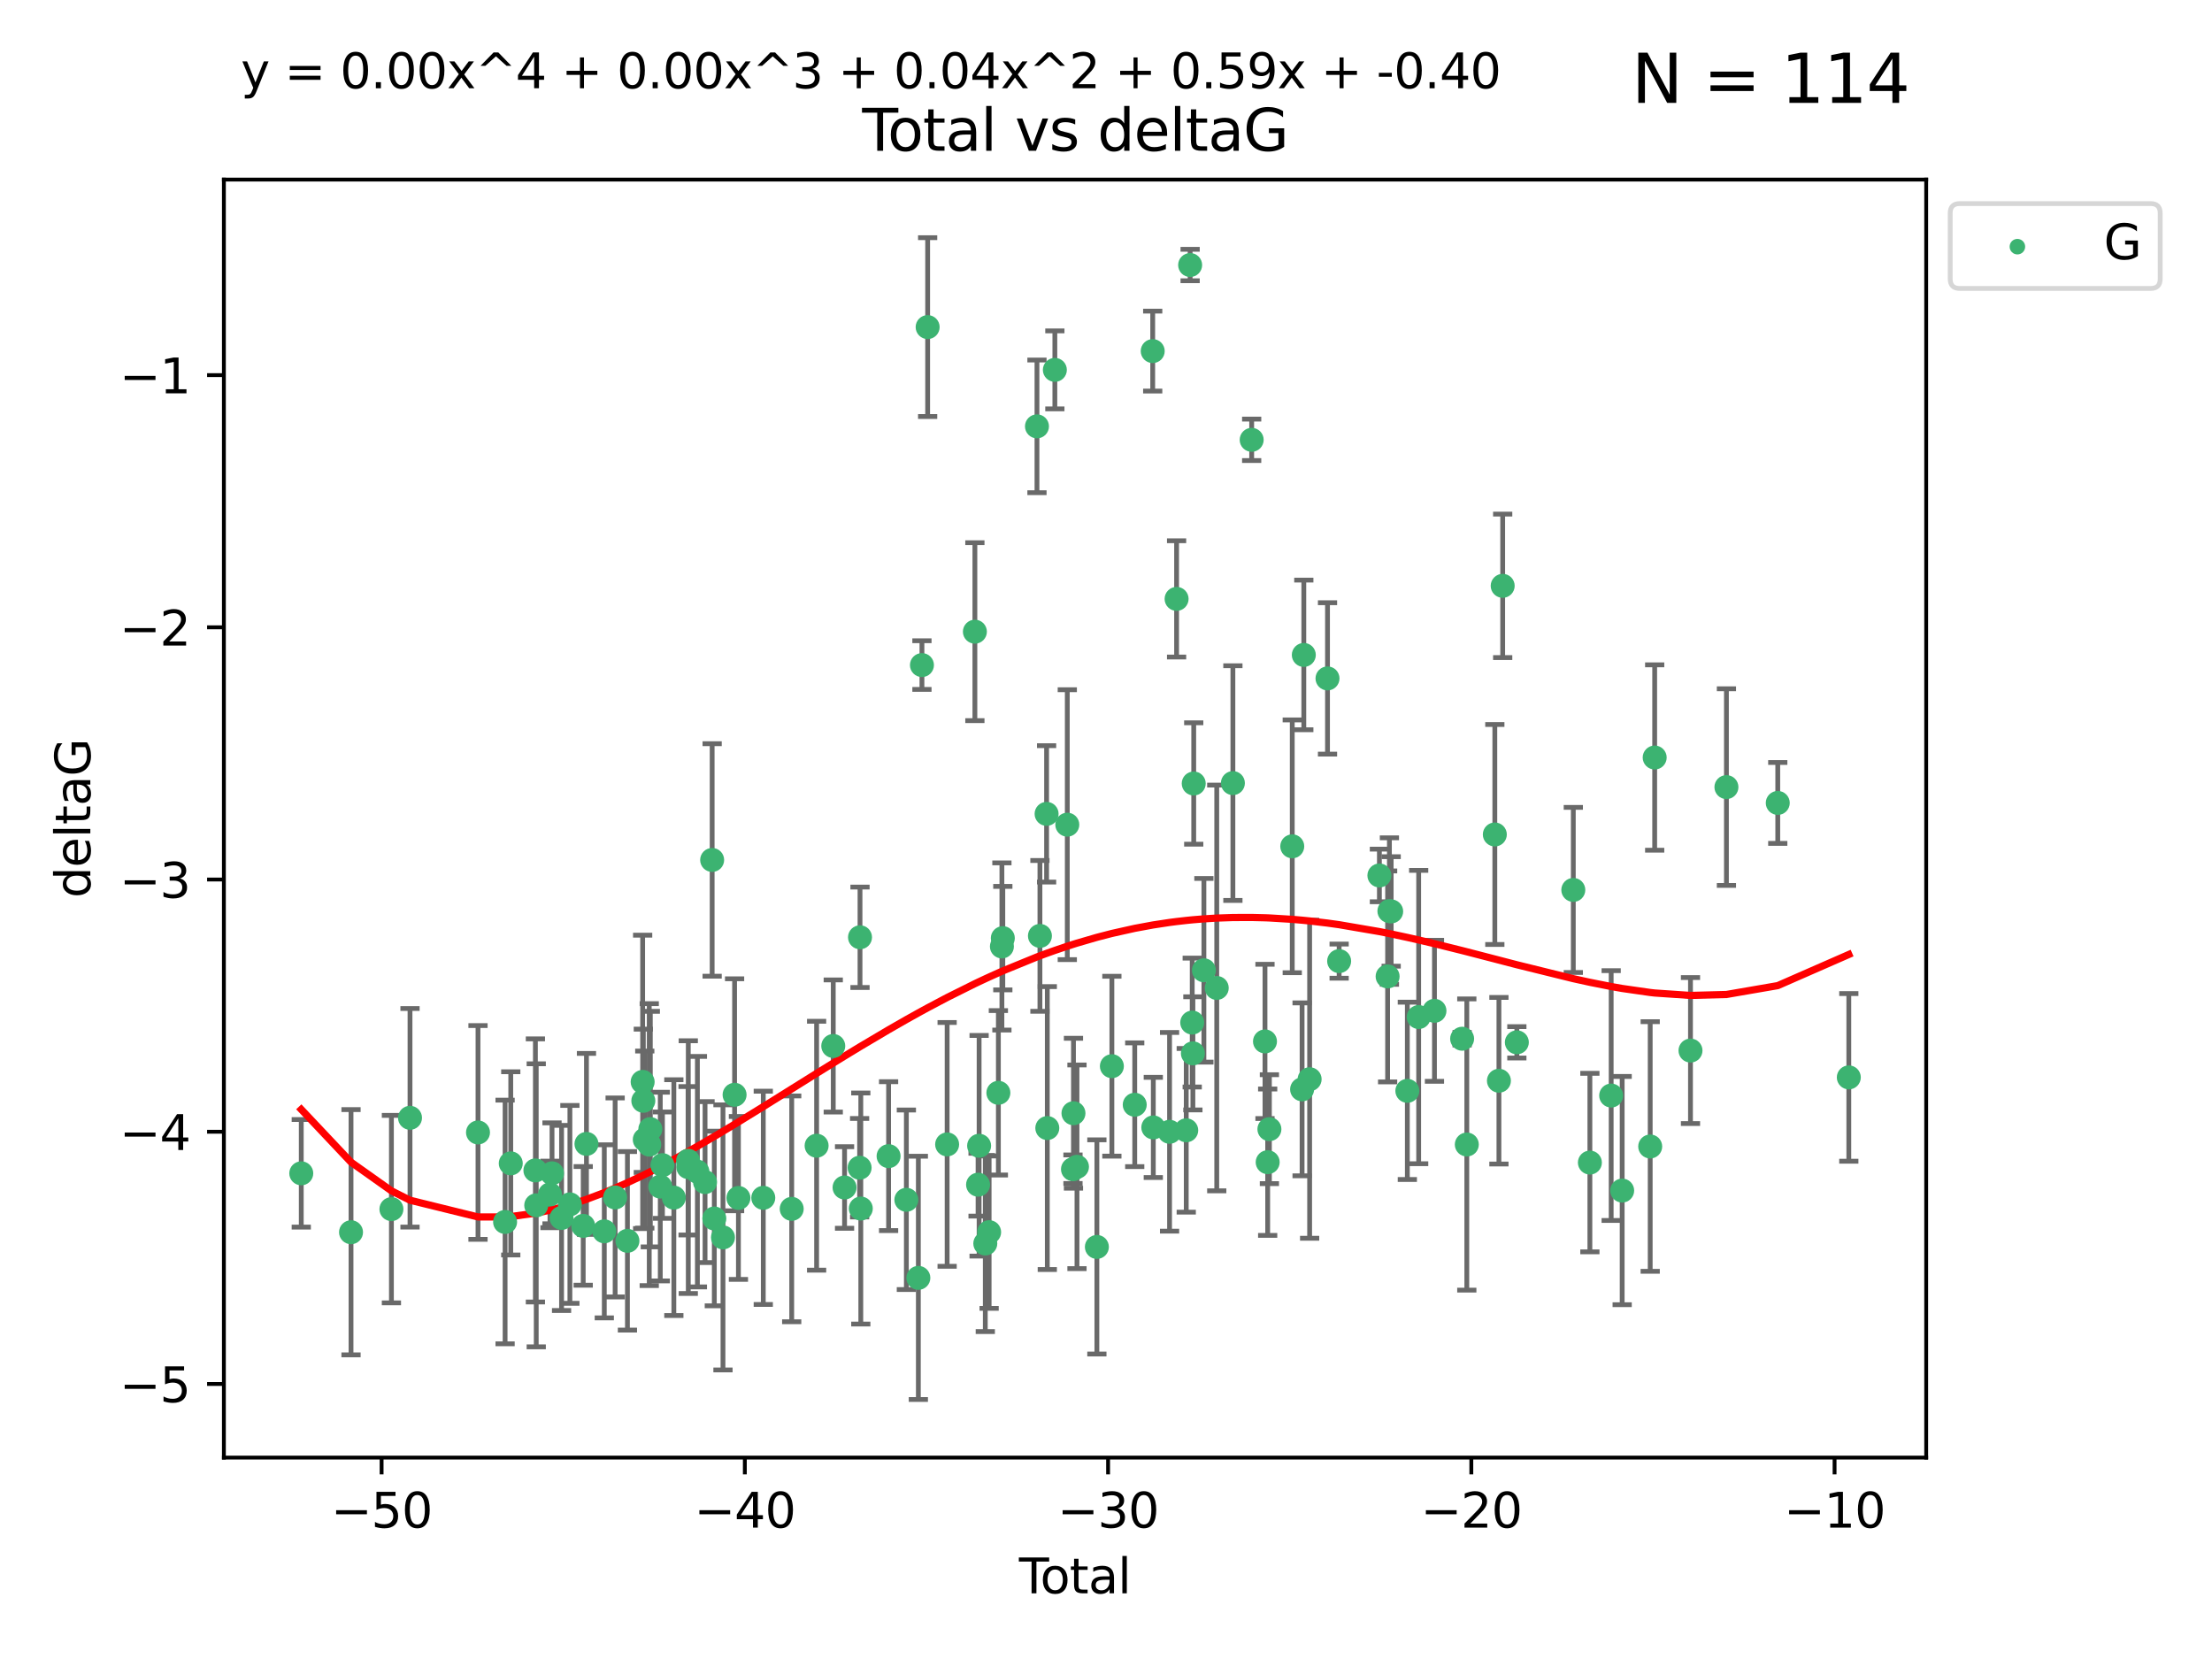 <?xml version="1.0" encoding="utf-8" standalone="no"?>
<!DOCTYPE svg PUBLIC "-//W3C//DTD SVG 1.1//EN"
  "http://www.w3.org/Graphics/SVG/1.1/DTD/svg11.dtd">
<svg xmlns:xlink="http://www.w3.org/1999/xlink" width="460.8pt" height="345.6pt" viewBox="0 0 460.8 345.6" xmlns="http://www.w3.org/2000/svg" version="1.1">
 <defs>
  <style type="text/css">*{stroke-linejoin: round; stroke-linecap: butt}</style>
 </defs>
 <g id="figure_1">
  <g id="patch_1">
   <path d="M 0 345.6 
L 460.8 345.6 
L 460.8 0 
L 0 0 
z
" style="fill: #ffffff"/>
  </g>
  <g id="axes_1">
   <g id="patch_2">
    <path d="M 46.64 303.64 
L 401.26 303.64 
L 401.26 37.411 
L 46.64 37.411 
z
" style="fill: #ffffff"/>
   </g>
   <g id="PathCollection_1">
    <defs>
     <path id="m00e5a39fb2" d="M 0 1.118 
C 0.297 1.118 0.581 1 0.791 0.791 
C 1 0.581 1.118 0.297 1.118 0 
C 1.118 -0.297 1 -0.581 0.791 -0.791 
C 0.581 -1 0.297 -1.118 0 -1.118 
C -0.297 -1.118 -0.581 -1 -0.791 -0.791 
C -1 -0.581 -1.118 -0.297 -1.118 0 
C -1.118 0.297 -1 0.581 -0.791 0.791 
C -0.581 1 -0.297 1.118 0 1.118 
z
" style="stroke: #3cb371"/>
    </defs>
    <g clip-path="url(#p3a8d3c7ab6)">
     <use xlink:href="#m00e5a39fb2" x="62.759" y="244.425" style="fill: #3cb371; stroke: #3cb371"/>
     <use xlink:href="#m00e5a39fb2" x="73.125" y="256.695" style="fill: #3cb371; stroke: #3cb371"/>
     <use xlink:href="#m00e5a39fb2" x="81.54" y="251.881" style="fill: #3cb371; stroke: #3cb371"/>
     <use xlink:href="#m00e5a39fb2" x="85.413" y="232.858" style="fill: #3cb371; stroke: #3cb371"/>
     <use xlink:href="#m00e5a39fb2" x="99.576" y="235.911" style="fill: #3cb371; stroke: #3cb371"/>
     <use xlink:href="#m00e5a39fb2" x="105.22" y="254.558" style="fill: #3cb371; stroke: #3cb371"/>
     <use xlink:href="#m00e5a39fb2" x="106.401" y="242.351" style="fill: #3cb371; stroke: #3cb371"/>
     <use xlink:href="#m00e5a39fb2" x="111.534" y="243.82" style="fill: #3cb371; stroke: #3cb371"/>
     <use xlink:href="#m00e5a39fb2" x="111.708" y="251.089" style="fill: #3cb371; stroke: #3cb371"/>
     <use xlink:href="#m00e5a39fb2" x="114.571" y="248.817" style="fill: #3cb371; stroke: #3cb371"/>
     <use xlink:href="#m00e5a39fb2" x="114.997" y="244.425" style="fill: #3cb371; stroke: #3cb371"/>
     <use xlink:href="#m00e5a39fb2" x="116.984" y="253.721" style="fill: #3cb371; stroke: #3cb371"/>
     <use xlink:href="#m00e5a39fb2" x="118.72" y="250.893" style="fill: #3cb371; stroke: #3cb371"/>
     <use xlink:href="#m00e5a39fb2" x="121.494" y="255.371" style="fill: #3cb371; stroke: #3cb371"/>
     <use xlink:href="#m00e5a39fb2" x="122.172" y="238.295" style="fill: #3cb371; stroke: #3cb371"/>
     <use xlink:href="#m00e5a39fb2" x="125.886" y="256.507" style="fill: #3cb371; stroke: #3cb371"/>
     <use xlink:href="#m00e5a39fb2" x="128.145" y="249.45" style="fill: #3cb371; stroke: #3cb371"/>
     <use xlink:href="#m00e5a39fb2" x="130.705" y="258.487" style="fill: #3cb371; stroke: #3cb371"/>
     <use xlink:href="#m00e5a39fb2" x="133.876" y="225.376" style="fill: #3cb371; stroke: #3cb371"/>
     <use xlink:href="#m00e5a39fb2" x="134.016" y="229.312" style="fill: #3cb371; stroke: #3cb371"/>
     <use xlink:href="#m00e5a39fb2" x="134.317" y="237.394" style="fill: #3cb371; stroke: #3cb371"/>
     <use xlink:href="#m00e5a39fb2" x="135.25" y="238.445" style="fill: #3cb371; stroke: #3cb371"/>
     <use xlink:href="#m00e5a39fb2" x="135.475" y="235.214" style="fill: #3cb371; stroke: #3cb371"/>
     <use xlink:href="#m00e5a39fb2" x="137.549" y="247.187" style="fill: #3cb371; stroke: #3cb371"/>
     <use xlink:href="#m00e5a39fb2" x="137.999" y="242.723" style="fill: #3cb371; stroke: #3cb371"/>
     <use xlink:href="#m00e5a39fb2" x="140.375" y="249.487" style="fill: #3cb371; stroke: #3cb371"/>
     <use xlink:href="#m00e5a39fb2" x="143.34" y="241.81" style="fill: #3cb371; stroke: #3cb371"/>
     <use xlink:href="#m00e5a39fb2" x="143.382" y="243.134" style="fill: #3cb371; stroke: #3cb371"/>
     <use xlink:href="#m00e5a39fb2" x="145.282" y="244.081" style="fill: #3cb371; stroke: #3cb371"/>
     <use xlink:href="#m00e5a39fb2" x="146.873" y="246.252" style="fill: #3cb371; stroke: #3cb371"/>
     <use xlink:href="#m00e5a39fb2" x="148.354" y="179.144" style="fill: #3cb371; stroke: #3cb371"/>
     <use xlink:href="#m00e5a39fb2" x="148.805" y="253.837" style="fill: #3cb371; stroke: #3cb371"/>
     <use xlink:href="#m00e5a39fb2" x="150.61" y="257.774" style="fill: #3cb371; stroke: #3cb371"/>
     <use xlink:href="#m00e5a39fb2" x="153.028" y="228.063" style="fill: #3cb371; stroke: #3cb371"/>
     <use xlink:href="#m00e5a39fb2" x="153.828" y="249.556" style="fill: #3cb371; stroke: #3cb371"/>
     <use xlink:href="#m00e5a39fb2" x="159.006" y="249.528" style="fill: #3cb371; stroke: #3cb371"/>
     <use xlink:href="#m00e5a39fb2" x="164.928" y="251.826" style="fill: #3cb371; stroke: #3cb371"/>
     <use xlink:href="#m00e5a39fb2" x="170.114" y="238.672" style="fill: #3cb371; stroke: #3cb371"/>
     <use xlink:href="#m00e5a39fb2" x="173.583" y="217.895" style="fill: #3cb371; stroke: #3cb371"/>
     <use xlink:href="#m00e5a39fb2" x="175.937" y="247.376" style="fill: #3cb371; stroke: #3cb371"/>
     <use xlink:href="#m00e5a39fb2" x="179.073" y="243.258" style="fill: #3cb371; stroke: #3cb371"/>
     <use xlink:href="#m00e5a39fb2" x="179.156" y="195.252" style="fill: #3cb371; stroke: #3cb371"/>
     <use xlink:href="#m00e5a39fb2" x="179.32" y="251.76" style="fill: #3cb371; stroke: #3cb371"/>
     <use xlink:href="#m00e5a39fb2" x="185.11" y="240.845" style="fill: #3cb371; stroke: #3cb371"/>
     <use xlink:href="#m00e5a39fb2" x="188.812" y="249.936" style="fill: #3cb371; stroke: #3cb371"/>
     <use xlink:href="#m00e5a39fb2" x="191.309" y="266.202" style="fill: #3cb371; stroke: #3cb371"/>
     <use xlink:href="#m00e5a39fb2" x="192.057" y="138.549" style="fill: #3cb371; stroke: #3cb371"/>
     <use xlink:href="#m00e5a39fb2" x="193.246" y="68.139" style="fill: #3cb371; stroke: #3cb371"/>
     <use xlink:href="#m00e5a39fb2" x="197.305" y="238.401" style="fill: #3cb371; stroke: #3cb371"/>
     <use xlink:href="#m00e5a39fb2" x="203.087" y="131.59" style="fill: #3cb371; stroke: #3cb371"/>
     <use xlink:href="#m00e5a39fb2" x="203.749" y="246.793" style="fill: #3cb371; stroke: #3cb371"/>
     <use xlink:href="#m00e5a39fb2" x="203.967" y="238.684" style="fill: #3cb371; stroke: #3cb371"/>
     <use xlink:href="#m00e5a39fb2" x="205.255" y="259.045" style="fill: #3cb371; stroke: #3cb371"/>
     <use xlink:href="#m00e5a39fb2" x="206.054" y="256.68" style="fill: #3cb371; stroke: #3cb371"/>
     <use xlink:href="#m00e5a39fb2" x="207.979" y="227.652" style="fill: #3cb371; stroke: #3cb371"/>
     <use xlink:href="#m00e5a39fb2" x="208.716" y="197.167" style="fill: #3cb371; stroke: #3cb371"/>
     <use xlink:href="#m00e5a39fb2" x="208.906" y="195.43" style="fill: #3cb371; stroke: #3cb371"/>
     <use xlink:href="#m00e5a39fb2" x="216.02" y="88.817" style="fill: #3cb371; stroke: #3cb371"/>
     <use xlink:href="#m00e5a39fb2" x="216.637" y="194.964" style="fill: #3cb371; stroke: #3cb371"/>
     <use xlink:href="#m00e5a39fb2" x="218.025" y="169.544" style="fill: #3cb371; stroke: #3cb371"/>
     <use xlink:href="#m00e5a39fb2" x="218.172" y="234.995" style="fill: #3cb371; stroke: #3cb371"/>
     <use xlink:href="#m00e5a39fb2" x="219.746" y="77.051" style="fill: #3cb371; stroke: #3cb371"/>
     <use xlink:href="#m00e5a39fb2" x="222.337" y="171.793" style="fill: #3cb371; stroke: #3cb371"/>
     <use xlink:href="#m00e5a39fb2" x="223.521" y="243.568" style="fill: #3cb371; stroke: #3cb371"/>
     <use xlink:href="#m00e5a39fb2" x="223.623" y="231.905" style="fill: #3cb371; stroke: #3cb371"/>
     <use xlink:href="#m00e5a39fb2" x="224.355" y="243.066" style="fill: #3cb371; stroke: #3cb371"/>
     <use xlink:href="#m00e5a39fb2" x="228.5" y="259.759" style="fill: #3cb371; stroke: #3cb371"/>
     <use xlink:href="#m00e5a39fb2" x="231.625" y="222.107" style="fill: #3cb371; stroke: #3cb371"/>
     <use xlink:href="#m00e5a39fb2" x="236.386" y="230.138" style="fill: #3cb371; stroke: #3cb371"/>
     <use xlink:href="#m00e5a39fb2" x="240.131" y="73.138" style="fill: #3cb371; stroke: #3cb371"/>
     <use xlink:href="#m00e5a39fb2" x="240.254" y="234.863" style="fill: #3cb371; stroke: #3cb371"/>
     <use xlink:href="#m00e5a39fb2" x="243.641" y="235.772" style="fill: #3cb371; stroke: #3cb371"/>
     <use xlink:href="#m00e5a39fb2" x="245.106" y="124.76" style="fill: #3cb371; stroke: #3cb371"/>
     <use xlink:href="#m00e5a39fb2" x="247.117" y="235.464" style="fill: #3cb371; stroke: #3cb371"/>
     <use xlink:href="#m00e5a39fb2" x="247.927" y="55.21" style="fill: #3cb371; stroke: #3cb371"/>
     <use xlink:href="#m00e5a39fb2" x="248.362" y="213.019" style="fill: #3cb371; stroke: #3cb371"/>
     <use xlink:href="#m00e5a39fb2" x="248.499" y="219.435" style="fill: #3cb371; stroke: #3cb371"/>
     <use xlink:href="#m00e5a39fb2" x="248.675" y="163.217" style="fill: #3cb371; stroke: #3cb371"/>
     <use xlink:href="#m00e5a39fb2" x="250.794" y="202.131" style="fill: #3cb371; stroke: #3cb371"/>
     <use xlink:href="#m00e5a39fb2" x="253.47" y="205.809" style="fill: #3cb371; stroke: #3cb371"/>
     <use xlink:href="#m00e5a39fb2" x="256.834" y="163.134" style="fill: #3cb371; stroke: #3cb371"/>
     <use xlink:href="#m00e5a39fb2" x="260.747" y="91.624" style="fill: #3cb371; stroke: #3cb371"/>
     <use xlink:href="#m00e5a39fb2" x="263.52" y="216.946" style="fill: #3cb371; stroke: #3cb371"/>
     <use xlink:href="#m00e5a39fb2" x="264.081" y="242.106" style="fill: #3cb371; stroke: #3cb371"/>
     <use xlink:href="#m00e5a39fb2" x="264.44" y="235.225" style="fill: #3cb371; stroke: #3cb371"/>
     <use xlink:href="#m00e5a39fb2" x="269.2" y="176.305" style="fill: #3cb371; stroke: #3cb371"/>
     <use xlink:href="#m00e5a39fb2" x="271.25" y="226.931" style="fill: #3cb371; stroke: #3cb371"/>
     <use xlink:href="#m00e5a39fb2" x="271.608" y="136.435" style="fill: #3cb371; stroke: #3cb371"/>
     <use xlink:href="#m00e5a39fb2" x="272.821" y="224.821" style="fill: #3cb371; stroke: #3cb371"/>
     <use xlink:href="#m00e5a39fb2" x="276.544" y="141.327" style="fill: #3cb371; stroke: #3cb371"/>
     <use xlink:href="#m00e5a39fb2" x="278.967" y="200.22" style="fill: #3cb371; stroke: #3cb371"/>
     <use xlink:href="#m00e5a39fb2" x="287.354" y="182.375" style="fill: #3cb371; stroke: #3cb371"/>
     <use xlink:href="#m00e5a39fb2" x="289.066" y="203.408" style="fill: #3cb371; stroke: #3cb371"/>
     <use xlink:href="#m00e5a39fb2" x="289.439" y="189.795" style="fill: #3cb371; stroke: #3cb371"/>
     <use xlink:href="#m00e5a39fb2" x="289.808" y="189.866" style="fill: #3cb371; stroke: #3cb371"/>
     <use xlink:href="#m00e5a39fb2" x="293.175" y="227.244" style="fill: #3cb371; stroke: #3cb371"/>
     <use xlink:href="#m00e5a39fb2" x="295.535" y="211.869" style="fill: #3cb371; stroke: #3cb371"/>
     <use xlink:href="#m00e5a39fb2" x="298.825" y="210.569" style="fill: #3cb371; stroke: #3cb371"/>
     <use xlink:href="#m00e5a39fb2" x="304.587" y="216.386" style="fill: #3cb371; stroke: #3cb371"/>
     <use xlink:href="#m00e5a39fb2" x="305.563" y="238.422" style="fill: #3cb371; stroke: #3cb371"/>
     <use xlink:href="#m00e5a39fb2" x="311.4" y="173.836" style="fill: #3cb371; stroke: #3cb371"/>
     <use xlink:href="#m00e5a39fb2" x="312.253" y="225.137" style="fill: #3cb371; stroke: #3cb371"/>
     <use xlink:href="#m00e5a39fb2" x="313.037" y="122.04" style="fill: #3cb371; stroke: #3cb371"/>
     <use xlink:href="#m00e5a39fb2" x="315.988" y="217.134" style="fill: #3cb371; stroke: #3cb371"/>
     <use xlink:href="#m00e5a39fb2" x="327.749" y="185.388" style="fill: #3cb371; stroke: #3cb371"/>
     <use xlink:href="#m00e5a39fb2" x="331.202" y="242.186" style="fill: #3cb371; stroke: #3cb371"/>
     <use xlink:href="#m00e5a39fb2" x="335.637" y="228.223" style="fill: #3cb371; stroke: #3cb371"/>
     <use xlink:href="#m00e5a39fb2" x="337.928" y="248.018" style="fill: #3cb371; stroke: #3cb371"/>
     <use xlink:href="#m00e5a39fb2" x="343.768" y="238.834" style="fill: #3cb371; stroke: #3cb371"/>
     <use xlink:href="#m00e5a39fb2" x="344.701" y="157.805" style="fill: #3cb371; stroke: #3cb371"/>
     <use xlink:href="#m00e5a39fb2" x="352.16" y="218.851" style="fill: #3cb371; stroke: #3cb371"/>
     <use xlink:href="#m00e5a39fb2" x="359.646" y="163.967" style="fill: #3cb371; stroke: #3cb371"/>
     <use xlink:href="#m00e5a39fb2" x="370.341" y="167.265" style="fill: #3cb371; stroke: #3cb371"/>
     <use xlink:href="#m00e5a39fb2" x="385.141" y="224.44" style="fill: #3cb371; stroke: #3cb371"/>
    </g>
   </g>
   <g id="matplotlib.axis_1">
    <g id="xtick_1">
     <g id="line2d_1">
      <defs>
       <path id="m7af9a44a26" d="M 0 0 
L 0 3.5 
" style="stroke: #000000; stroke-width: 0.8"/>
      </defs>
      <g>
       <use xlink:href="#m7af9a44a26" x="79.494" y="303.64" style="stroke: #000000; stroke-width: 0.8"/>
      </g>
     </g>
     <g id="text_1">
      <!-- −50 -->
      <g transform="translate(68.941 318.238)scale(0.1 -0.1)">
       <defs>
        <path id="DejaVuSans-2212" d="M 678 2272 
L 4684 2272 
L 4684 1741 
L 678 1741 
L 678 2272 
z
" transform="scale(0.016)"/>
        <path id="DejaVuSans-35" d="M 691 4666 
L 3169 4666 
L 3169 4134 
L 1269 4134 
L 1269 2991 
Q 1406 3038 1543 3061 
Q 1681 3084 1819 3084 
Q 2600 3084 3056 2656 
Q 3513 2228 3513 1497 
Q 3513 744 3044 326 
Q 2575 -91 1722 -91 
Q 1428 -91 1123 -41 
Q 819 9 494 109 
L 494 744 
Q 775 591 1075 516 
Q 1375 441 1709 441 
Q 2250 441 2565 725 
Q 2881 1009 2881 1497 
Q 2881 1984 2565 2268 
Q 2250 2553 1709 2553 
Q 1456 2553 1204 2497 
Q 953 2441 691 2322 
L 691 4666 
z
" transform="scale(0.016)"/>
        <path id="DejaVuSans-30" d="M 2034 4250 
Q 1547 4250 1301 3770 
Q 1056 3291 1056 2328 
Q 1056 1369 1301 889 
Q 1547 409 2034 409 
Q 2525 409 2770 889 
Q 3016 1369 3016 2328 
Q 3016 3291 2770 3770 
Q 2525 4250 2034 4250 
z
M 2034 4750 
Q 2819 4750 3233 4129 
Q 3647 3509 3647 2328 
Q 3647 1150 3233 529 
Q 2819 -91 2034 -91 
Q 1250 -91 836 529 
Q 422 1150 422 2328 
Q 422 3509 836 4129 
Q 1250 4750 2034 4750 
z
" transform="scale(0.016)"/>
       </defs>
       <use xlink:href="#DejaVuSans-2212"/>
       <use xlink:href="#DejaVuSans-35" x="83.789"/>
       <use xlink:href="#DejaVuSans-30" x="147.412"/>
      </g>
     </g>
    </g>
    <g id="xtick_2">
     <g id="line2d_2">
      <g>
       <use xlink:href="#m7af9a44a26" x="155.164" y="303.64" style="stroke: #000000; stroke-width: 0.8"/>
      </g>
     </g>
     <g id="text_2">
      <!-- −40 -->
      <g transform="translate(144.612 318.238)scale(0.1 -0.1)">
       <defs>
        <path id="DejaVuSans-34" d="M 2419 4116 
L 825 1625 
L 2419 1625 
L 2419 4116 
z
M 2253 4666 
L 3047 4666 
L 3047 1625 
L 3713 1625 
L 3713 1100 
L 3047 1100 
L 3047 0 
L 2419 0 
L 2419 1100 
L 313 1100 
L 313 1709 
L 2253 4666 
z
" transform="scale(0.016)"/>
       </defs>
       <use xlink:href="#DejaVuSans-2212"/>
       <use xlink:href="#DejaVuSans-34" x="83.789"/>
       <use xlink:href="#DejaVuSans-30" x="147.412"/>
      </g>
     </g>
    </g>
    <g id="xtick_3">
     <g id="line2d_3">
      <g>
       <use xlink:href="#m7af9a44a26" x="230.834" y="303.64" style="stroke: #000000; stroke-width: 0.8"/>
      </g>
     </g>
     <g id="text_3">
      <!-- −30 -->
      <g transform="translate(220.282 318.238)scale(0.1 -0.1)">
       <defs>
        <path id="DejaVuSans-33" d="M 2597 2516 
Q 3050 2419 3304 2112 
Q 3559 1806 3559 1356 
Q 3559 666 3084 287 
Q 2609 -91 1734 -91 
Q 1441 -91 1130 -33 
Q 819 25 488 141 
L 488 750 
Q 750 597 1062 519 
Q 1375 441 1716 441 
Q 2309 441 2620 675 
Q 2931 909 2931 1356 
Q 2931 1769 2642 2001 
Q 2353 2234 1838 2234 
L 1294 2234 
L 1294 2753 
L 1863 2753 
Q 2328 2753 2575 2939 
Q 2822 3125 2822 3475 
Q 2822 3834 2567 4026 
Q 2313 4219 1838 4219 
Q 1578 4219 1281 4162 
Q 984 4106 628 3988 
L 628 4550 
Q 988 4650 1302 4700 
Q 1616 4750 1894 4750 
Q 2613 4750 3031 4423 
Q 3450 4097 3450 3541 
Q 3450 3153 3228 2886 
Q 3006 2619 2597 2516 
z
" transform="scale(0.016)"/>
       </defs>
       <use xlink:href="#DejaVuSans-2212"/>
       <use xlink:href="#DejaVuSans-33" x="83.789"/>
       <use xlink:href="#DejaVuSans-30" x="147.412"/>
      </g>
     </g>
    </g>
    <g id="xtick_4">
     <g id="line2d_4">
      <g>
       <use xlink:href="#m7af9a44a26" x="306.504" y="303.64" style="stroke: #000000; stroke-width: 0.8"/>
      </g>
     </g>
     <g id="text_4">
      <!-- −20 -->
      <g transform="translate(295.952 318.238)scale(0.1 -0.1)">
       <defs>
        <path id="DejaVuSans-32" d="M 1228 531 
L 3431 531 
L 3431 0 
L 469 0 
L 469 531 
Q 828 903 1448 1529 
Q 2069 2156 2228 2338 
Q 2531 2678 2651 2914 
Q 2772 3150 2772 3378 
Q 2772 3750 2511 3984 
Q 2250 4219 1831 4219 
Q 1534 4219 1204 4116 
Q 875 4013 500 3803 
L 500 4441 
Q 881 4594 1212 4672 
Q 1544 4750 1819 4750 
Q 2544 4750 2975 4387 
Q 3406 4025 3406 3419 
Q 3406 3131 3298 2873 
Q 3191 2616 2906 2266 
Q 2828 2175 2409 1742 
Q 1991 1309 1228 531 
z
" transform="scale(0.016)"/>
       </defs>
       <use xlink:href="#DejaVuSans-2212"/>
       <use xlink:href="#DejaVuSans-32" x="83.789"/>
       <use xlink:href="#DejaVuSans-30" x="147.412"/>
      </g>
     </g>
    </g>
    <g id="xtick_5">
     <g id="line2d_5">
      <g>
       <use xlink:href="#m7af9a44a26" x="382.175" y="303.64" style="stroke: #000000; stroke-width: 0.8"/>
      </g>
     </g>
     <g id="text_5">
      <!-- −10 -->
      <g transform="translate(371.622 318.238)scale(0.1 -0.1)">
       <defs>
        <path id="DejaVuSans-31" d="M 794 531 
L 1825 531 
L 1825 4091 
L 703 3866 
L 703 4441 
L 1819 4666 
L 2450 4666 
L 2450 531 
L 3481 531 
L 3481 0 
L 794 0 
L 794 531 
z
" transform="scale(0.016)"/>
       </defs>
       <use xlink:href="#DejaVuSans-2212"/>
       <use xlink:href="#DejaVuSans-31" x="83.789"/>
       <use xlink:href="#DejaVuSans-30" x="147.412"/>
      </g>
     </g>
    </g>
    <g id="text_6">
     <!-- Total -->
     <g transform="translate(212.273 331.917)scale(0.1 -0.1)">
      <defs>
       <path id="DejaVuSans-54" d="M -19 4666 
L 3928 4666 
L 3928 4134 
L 2272 4134 
L 2272 0 
L 1638 0 
L 1638 4134 
L -19 4134 
L -19 4666 
z
" transform="scale(0.016)"/>
       <path id="DejaVuSans-6f" d="M 1959 3097 
Q 1497 3097 1228 2736 
Q 959 2375 959 1747 
Q 959 1119 1226 758 
Q 1494 397 1959 397 
Q 2419 397 2687 759 
Q 2956 1122 2956 1747 
Q 2956 2369 2687 2733 
Q 2419 3097 1959 3097 
z
M 1959 3584 
Q 2709 3584 3137 3096 
Q 3566 2609 3566 1747 
Q 3566 888 3137 398 
Q 2709 -91 1959 -91 
Q 1206 -91 779 398 
Q 353 888 353 1747 
Q 353 2609 779 3096 
Q 1206 3584 1959 3584 
z
" transform="scale(0.016)"/>
       <path id="DejaVuSans-74" d="M 1172 4494 
L 1172 3500 
L 2356 3500 
L 2356 3053 
L 1172 3053 
L 1172 1153 
Q 1172 725 1289 603 
Q 1406 481 1766 481 
L 2356 481 
L 2356 0 
L 1766 0 
Q 1100 0 847 248 
Q 594 497 594 1153 
L 594 3053 
L 172 3053 
L 172 3500 
L 594 3500 
L 594 4494 
L 1172 4494 
z
" transform="scale(0.016)"/>
       <path id="DejaVuSans-61" d="M 2194 1759 
Q 1497 1759 1228 1600 
Q 959 1441 959 1056 
Q 959 750 1161 570 
Q 1363 391 1709 391 
Q 2188 391 2477 730 
Q 2766 1069 2766 1631 
L 2766 1759 
L 2194 1759 
z
M 3341 1997 
L 3341 0 
L 2766 0 
L 2766 531 
Q 2569 213 2275 61 
Q 1981 -91 1556 -91 
Q 1019 -91 701 211 
Q 384 513 384 1019 
Q 384 1609 779 1909 
Q 1175 2209 1959 2209 
L 2766 2209 
L 2766 2266 
Q 2766 2663 2505 2880 
Q 2244 3097 1772 3097 
Q 1472 3097 1187 3025 
Q 903 2953 641 2809 
L 641 3341 
Q 956 3463 1253 3523 
Q 1550 3584 1831 3584 
Q 2591 3584 2966 3190 
Q 3341 2797 3341 1997 
z
" transform="scale(0.016)"/>
       <path id="DejaVuSans-6c" d="M 603 4863 
L 1178 4863 
L 1178 0 
L 603 0 
L 603 4863 
z
" transform="scale(0.016)"/>
      </defs>
      <use xlink:href="#DejaVuSans-54"/>
      <use xlink:href="#DejaVuSans-6f" x="44.084"/>
      <use xlink:href="#DejaVuSans-74" x="105.266"/>
      <use xlink:href="#DejaVuSans-61" x="144.475"/>
      <use xlink:href="#DejaVuSans-6c" x="205.754"/>
     </g>
    </g>
   </g>
   <g id="matplotlib.axis_2">
    <g id="ytick_1">
     <g id="line2d_6">
      <defs>
       <path id="me1790558a4" d="M 0 0 
L -3.5 0 
" style="stroke: #000000; stroke-width: 0.8"/>
      </defs>
      <g>
       <use xlink:href="#me1790558a4" x="46.64" y="288.305" style="stroke: #000000; stroke-width: 0.8"/>
      </g>
     </g>
     <g id="text_7">
      <!-- −5 -->
      <g transform="translate(24.898 292.104)scale(0.1 -0.1)">
       <use xlink:href="#DejaVuSans-2212"/>
       <use xlink:href="#DejaVuSans-35" x="83.789"/>
      </g>
     </g>
    </g>
    <g id="ytick_2">
     <g id="line2d_7">
      <g>
       <use xlink:href="#me1790558a4" x="46.64" y="235.764" style="stroke: #000000; stroke-width: 0.8"/>
      </g>
     </g>
     <g id="text_8">
      <!-- −4 -->
      <g transform="translate(24.898 239.563)scale(0.1 -0.1)">
       <use xlink:href="#DejaVuSans-2212"/>
       <use xlink:href="#DejaVuSans-34" x="83.789"/>
      </g>
     </g>
    </g>
    <g id="ytick_3">
     <g id="line2d_8">
      <g>
       <use xlink:href="#me1790558a4" x="46.64" y="183.223" style="stroke: #000000; stroke-width: 0.8"/>
      </g>
     </g>
     <g id="text_9">
      <!-- −3 -->
      <g transform="translate(24.898 187.022)scale(0.1 -0.1)">
       <use xlink:href="#DejaVuSans-2212"/>
       <use xlink:href="#DejaVuSans-33" x="83.789"/>
      </g>
     </g>
    </g>
    <g id="ytick_4">
     <g id="line2d_9">
      <g>
       <use xlink:href="#me1790558a4" x="46.64" y="130.682" style="stroke: #000000; stroke-width: 0.8"/>
      </g>
     </g>
     <g id="text_10">
      <!-- −2 -->
      <g transform="translate(24.898 134.481)scale(0.1 -0.1)">
       <use xlink:href="#DejaVuSans-2212"/>
       <use xlink:href="#DejaVuSans-32" x="83.789"/>
      </g>
     </g>
    </g>
    <g id="ytick_5">
     <g id="line2d_10">
      <g>
       <use xlink:href="#me1790558a4" x="46.64" y="78.141" style="stroke: #000000; stroke-width: 0.8"/>
      </g>
     </g>
     <g id="text_11">
      <!-- −1 -->
      <g transform="translate(24.898 81.94)scale(0.1 -0.1)">
       <use xlink:href="#DejaVuSans-2212"/>
       <use xlink:href="#DejaVuSans-31" x="83.789"/>
      </g>
     </g>
    </g>
    <g id="text_12">
     <!-- deltaG -->
     <g transform="translate(18.818 187.064)rotate(-90)scale(0.1 -0.1)">
      <defs>
       <path id="DejaVuSans-64" d="M 2906 2969 
L 2906 4863 
L 3481 4863 
L 3481 0 
L 2906 0 
L 2906 525 
Q 2725 213 2448 61 
Q 2172 -91 1784 -91 
Q 1150 -91 751 415 
Q 353 922 353 1747 
Q 353 2572 751 3078 
Q 1150 3584 1784 3584 
Q 2172 3584 2448 3432 
Q 2725 3281 2906 2969 
z
M 947 1747 
Q 947 1113 1208 752 
Q 1469 391 1925 391 
Q 2381 391 2643 752 
Q 2906 1113 2906 1747 
Q 2906 2381 2643 2742 
Q 2381 3103 1925 3103 
Q 1469 3103 1208 2742 
Q 947 2381 947 1747 
z
" transform="scale(0.016)"/>
       <path id="DejaVuSans-65" d="M 3597 1894 
L 3597 1613 
L 953 1613 
Q 991 1019 1311 708 
Q 1631 397 2203 397 
Q 2534 397 2845 478 
Q 3156 559 3463 722 
L 3463 178 
Q 3153 47 2828 -22 
Q 2503 -91 2169 -91 
Q 1331 -91 842 396 
Q 353 884 353 1716 
Q 353 2575 817 3079 
Q 1281 3584 2069 3584 
Q 2775 3584 3186 3129 
Q 3597 2675 3597 1894 
z
M 3022 2063 
Q 3016 2534 2758 2815 
Q 2500 3097 2075 3097 
Q 1594 3097 1305 2825 
Q 1016 2553 972 2059 
L 3022 2063 
z
" transform="scale(0.016)"/>
       <path id="DejaVuSans-47" d="M 3809 666 
L 3809 1919 
L 2778 1919 
L 2778 2438 
L 4434 2438 
L 4434 434 
Q 4069 175 3628 42 
Q 3188 -91 2688 -91 
Q 1594 -91 976 548 
Q 359 1188 359 2328 
Q 359 3472 976 4111 
Q 1594 4750 2688 4750 
Q 3144 4750 3555 4637 
Q 3966 4525 4313 4306 
L 4313 3634 
Q 3963 3931 3569 4081 
Q 3175 4231 2741 4231 
Q 1884 4231 1454 3753 
Q 1025 3275 1025 2328 
Q 1025 1384 1454 906 
Q 1884 428 2741 428 
Q 3075 428 3337 486 
Q 3600 544 3809 666 
z
" transform="scale(0.016)"/>
      </defs>
      <use xlink:href="#DejaVuSans-64"/>
      <use xlink:href="#DejaVuSans-65" x="63.477"/>
      <use xlink:href="#DejaVuSans-6c" x="125"/>
      <use xlink:href="#DejaVuSans-74" x="152.783"/>
      <use xlink:href="#DejaVuSans-61" x="191.992"/>
      <use xlink:href="#DejaVuSans-47" x="253.271"/>
     </g>
    </g>
   </g>
   <g id="LineCollection_1">
    <path d="M 62.759 255.627 
L 62.759 233.222 
" clip-path="url(#p3a8d3c7ab6)" style="fill: none; stroke: #696969"/>
    <path d="M 73.125 282.242 
L 73.125 231.149 
" clip-path="url(#p3a8d3c7ab6)" style="fill: none; stroke: #696969"/>
    <path d="M 81.54 271.408 
L 81.54 232.354 
" clip-path="url(#p3a8d3c7ab6)" style="fill: none; stroke: #696969"/>
    <path d="M 85.413 255.624 
L 85.413 210.093 
" clip-path="url(#p3a8d3c7ab6)" style="fill: none; stroke: #696969"/>
    <path d="M 99.576 258.174 
L 99.576 213.647 
" clip-path="url(#p3a8d3c7ab6)" style="fill: none; stroke: #696969"/>
    <path d="M 105.22 279.938 
L 105.22 229.178 
" clip-path="url(#p3a8d3c7ab6)" style="fill: none; stroke: #696969"/>
    <path d="M 106.401 261.435 
L 106.401 223.267 
" clip-path="url(#p3a8d3c7ab6)" style="fill: none; stroke: #696969"/>
    <path d="M 111.534 271.225 
L 111.534 216.416 
" clip-path="url(#p3a8d3c7ab6)" style="fill: none; stroke: #696969"/>
    <path d="M 111.708 280.57 
L 111.708 221.607 
" clip-path="url(#p3a8d3c7ab6)" style="fill: none; stroke: #696969"/>
    <path d="M 114.571 255.751 
L 114.571 241.882 
" clip-path="url(#p3a8d3c7ab6)" style="fill: none; stroke: #696969"/>
    <path d="M 114.997 254.937 
L 114.997 233.913 
" clip-path="url(#p3a8d3c7ab6)" style="fill: none; stroke: #696969"/>
    <path d="M 116.984 273.003 
L 116.984 234.438 
" clip-path="url(#p3a8d3c7ab6)" style="fill: none; stroke: #696969"/>
    <path d="M 118.72 271.505 
L 118.72 230.282 
" clip-path="url(#p3a8d3c7ab6)" style="fill: none; stroke: #696969"/>
    <path d="M 121.494 267.729 
L 121.494 243.012 
" clip-path="url(#p3a8d3c7ab6)" style="fill: none; stroke: #696969"/>
    <path d="M 122.172 257.146 
L 122.172 219.444 
" clip-path="url(#p3a8d3c7ab6)" style="fill: none; stroke: #696969"/>
    <path d="M 125.886 274.537 
L 125.886 238.476 
" clip-path="url(#p3a8d3c7ab6)" style="fill: none; stroke: #696969"/>
    <path d="M 128.145 270.178 
L 128.145 228.721 
" clip-path="url(#p3a8d3c7ab6)" style="fill: none; stroke: #696969"/>
    <path d="M 130.705 277.081 
L 130.705 239.893 
" clip-path="url(#p3a8d3c7ab6)" style="fill: none; stroke: #696969"/>
    <path d="M 133.876 255.936 
L 133.876 194.815 
" clip-path="url(#p3a8d3c7ab6)" style="fill: none; stroke: #696969"/>
    <path d="M 134.016 244.235 
L 134.016 214.389 
" clip-path="url(#p3a8d3c7ab6)" style="fill: none; stroke: #696969"/>
    <path d="M 134.317 255.838 
L 134.317 218.95 
" clip-path="url(#p3a8d3c7ab6)" style="fill: none; stroke: #696969"/>
    <path d="M 135.25 267.808 
L 135.25 209.081 
" clip-path="url(#p3a8d3c7ab6)" style="fill: none; stroke: #696969"/>
    <path d="M 135.475 259.751 
L 135.475 210.678 
" clip-path="url(#p3a8d3c7ab6)" style="fill: none; stroke: #696969"/>
    <path d="M 137.549 266.841 
L 137.549 227.533 
" clip-path="url(#p3a8d3c7ab6)" style="fill: none; stroke: #696969"/>
    <path d="M 137.999 253.801 
L 137.999 231.644 
" clip-path="url(#p3a8d3c7ab6)" style="fill: none; stroke: #696969"/>
    <path d="M 140.375 274.048 
L 140.375 224.927 
" clip-path="url(#p3a8d3c7ab6)" style="fill: none; stroke: #696969"/>
    <path d="M 143.34 257.271 
L 143.34 226.349 
" clip-path="url(#p3a8d3c7ab6)" style="fill: none; stroke: #696969"/>
    <path d="M 143.382 269.461 
L 143.382 216.808 
" clip-path="url(#p3a8d3c7ab6)" style="fill: none; stroke: #696969"/>
    <path d="M 145.282 268.088 
L 145.282 220.074 
" clip-path="url(#p3a8d3c7ab6)" style="fill: none; stroke: #696969"/>
    <path d="M 146.873 263.015 
L 146.873 229.489 
" clip-path="url(#p3a8d3c7ab6)" style="fill: none; stroke: #696969"/>
    <path d="M 148.354 203.359 
L 148.354 154.929 
" clip-path="url(#p3a8d3c7ab6)" style="fill: none; stroke: #696969"/>
    <path d="M 148.805 272.025 
L 148.805 235.648 
" clip-path="url(#p3a8d3c7ab6)" style="fill: none; stroke: #696969"/>
    <path d="M 150.61 285.384 
L 150.61 230.164 
" clip-path="url(#p3a8d3c7ab6)" style="fill: none; stroke: #696969"/>
    <path d="M 153.028 252.228 
L 153.028 203.898 
" clip-path="url(#p3a8d3c7ab6)" style="fill: none; stroke: #696969"/>
    <path d="M 153.828 266.523 
L 153.828 232.589 
" clip-path="url(#p3a8d3c7ab6)" style="fill: none; stroke: #696969"/>
    <path d="M 159.006 271.741 
L 159.006 227.314 
" clip-path="url(#p3a8d3c7ab6)" style="fill: none; stroke: #696969"/>
    <path d="M 164.928 275.345 
L 164.928 228.307 
" clip-path="url(#p3a8d3c7ab6)" style="fill: none; stroke: #696969"/>
    <path d="M 170.114 264.599 
L 170.114 212.746 
" clip-path="url(#p3a8d3c7ab6)" style="fill: none; stroke: #696969"/>
    <path d="M 173.583 231.66 
L 173.583 204.131 
" clip-path="url(#p3a8d3c7ab6)" style="fill: none; stroke: #696969"/>
    <path d="M 175.937 255.872 
L 175.937 238.88 
" clip-path="url(#p3a8d3c7ab6)" style="fill: none; stroke: #696969"/>
    <path d="M 179.073 253.515 
L 179.073 233.002 
" clip-path="url(#p3a8d3c7ab6)" style="fill: none; stroke: #696969"/>
    <path d="M 179.156 205.714 
L 179.156 184.79 
" clip-path="url(#p3a8d3c7ab6)" style="fill: none; stroke: #696969"/>
    <path d="M 179.32 275.826 
L 179.32 227.693 
" clip-path="url(#p3a8d3c7ab6)" style="fill: none; stroke: #696969"/>
    <path d="M 185.11 256.352 
L 185.11 225.339 
" clip-path="url(#p3a8d3c7ab6)" style="fill: none; stroke: #696969"/>
    <path d="M 188.812 268.638 
L 188.812 231.234 
" clip-path="url(#p3a8d3c7ab6)" style="fill: none; stroke: #696969"/>
    <path d="M 191.309 291.539 
L 191.309 240.865 
" clip-path="url(#p3a8d3c7ab6)" style="fill: none; stroke: #696969"/>
    <path d="M 192.057 143.615 
L 192.057 133.482 
" clip-path="url(#p3a8d3c7ab6)" style="fill: none; stroke: #696969"/>
    <path d="M 193.246 86.766 
L 193.246 49.513 
" clip-path="url(#p3a8d3c7ab6)" style="fill: none; stroke: #696969"/>
    <path d="M 197.305 263.792 
L 197.305 213.01 
" clip-path="url(#p3a8d3c7ab6)" style="fill: none; stroke: #696969"/>
    <path d="M 203.087 150.124 
L 203.087 113.056 
" clip-path="url(#p3a8d3c7ab6)" style="fill: none; stroke: #696969"/>
    <path d="M 203.749 253.335 
L 203.749 240.251 
" clip-path="url(#p3a8d3c7ab6)" style="fill: none; stroke: #696969"/>
    <path d="M 203.967 261.667 
L 203.967 215.702 
" clip-path="url(#p3a8d3c7ab6)" style="fill: none; stroke: #696969"/>
    <path d="M 205.255 277.389 
L 205.255 240.702 
" clip-path="url(#p3a8d3c7ab6)" style="fill: none; stroke: #696969"/>
    <path d="M 206.054 272.553 
L 206.054 240.808 
" clip-path="url(#p3a8d3c7ab6)" style="fill: none; stroke: #696969"/>
    <path d="M 207.979 244.777 
L 207.979 210.527 
" clip-path="url(#p3a8d3c7ab6)" style="fill: none; stroke: #696969"/>
    <path d="M 208.716 214.582 
L 208.716 179.751 
" clip-path="url(#p3a8d3c7ab6)" style="fill: none; stroke: #696969"/>
    <path d="M 208.906 206.207 
L 208.906 184.653 
" clip-path="url(#p3a8d3c7ab6)" style="fill: none; stroke: #696969"/>
    <path d="M 216.02 102.635 
L 216.02 75 
" clip-path="url(#p3a8d3c7ab6)" style="fill: none; stroke: #696969"/>
    <path d="M 216.637 210.67 
L 216.637 179.258 
" clip-path="url(#p3a8d3c7ab6)" style="fill: none; stroke: #696969"/>
    <path d="M 218.025 183.752 
L 218.025 155.336 
" clip-path="url(#p3a8d3c7ab6)" style="fill: none; stroke: #696969"/>
    <path d="M 218.172 264.461 
L 218.172 205.53 
" clip-path="url(#p3a8d3c7ab6)" style="fill: none; stroke: #696969"/>
    <path d="M 219.746 85.17 
L 219.746 68.932 
" clip-path="url(#p3a8d3c7ab6)" style="fill: none; stroke: #696969"/>
    <path d="M 222.337 199.904 
L 222.337 143.682 
" clip-path="url(#p3a8d3c7ab6)" style="fill: none; stroke: #696969"/>
    <path d="M 223.521 246.544 
L 223.521 240.593 
" clip-path="url(#p3a8d3c7ab6)" style="fill: none; stroke: #696969"/>
    <path d="M 223.623 247.516 
L 223.623 216.294 
" clip-path="url(#p3a8d3c7ab6)" style="fill: none; stroke: #696969"/>
    <path d="M 224.355 264.277 
L 224.355 221.855 
" clip-path="url(#p3a8d3c7ab6)" style="fill: none; stroke: #696969"/>
    <path d="M 228.5 282.067 
L 228.5 237.45 
" clip-path="url(#p3a8d3c7ab6)" style="fill: none; stroke: #696969"/>
    <path d="M 231.625 240.845 
L 231.625 203.369 
" clip-path="url(#p3a8d3c7ab6)" style="fill: none; stroke: #696969"/>
    <path d="M 236.386 243.023 
L 236.386 217.253 
" clip-path="url(#p3a8d3c7ab6)" style="fill: none; stroke: #696969"/>
    <path d="M 240.131 81.461 
L 240.131 64.814 
" clip-path="url(#p3a8d3c7ab6)" style="fill: none; stroke: #696969"/>
    <path d="M 240.254 245.3 
L 240.254 224.427 
" clip-path="url(#p3a8d3c7ab6)" style="fill: none; stroke: #696969"/>
    <path d="M 243.641 256.466 
L 243.641 215.079 
" clip-path="url(#p3a8d3c7ab6)" style="fill: none; stroke: #696969"/>
    <path d="M 245.106 136.867 
L 245.106 112.652 
" clip-path="url(#p3a8d3c7ab6)" style="fill: none; stroke: #696969"/>
    <path d="M 247.117 252.508 
L 247.117 218.42 
" clip-path="url(#p3a8d3c7ab6)" style="fill: none; stroke: #696969"/>
    <path d="M 247.927 58.486 
L 247.927 51.933 
" clip-path="url(#p3a8d3c7ab6)" style="fill: none; stroke: #696969"/>
    <path d="M 248.362 226.443 
L 248.362 199.594 
" clip-path="url(#p3a8d3c7ab6)" style="fill: none; stroke: #696969"/>
    <path d="M 248.499 231.219 
L 248.499 207.652 
" clip-path="url(#p3a8d3c7ab6)" style="fill: none; stroke: #696969"/>
    <path d="M 248.675 175.863 
L 248.675 150.571 
" clip-path="url(#p3a8d3c7ab6)" style="fill: none; stroke: #696969"/>
    <path d="M 250.794 221.258 
L 250.794 183.003 
" clip-path="url(#p3a8d3c7ab6)" style="fill: none; stroke: #696969"/>
    <path d="M 253.47 248.069 
L 253.47 163.55 
" clip-path="url(#p3a8d3c7ab6)" style="fill: none; stroke: #696969"/>
    <path d="M 256.834 187.577 
L 256.834 138.691 
" clip-path="url(#p3a8d3c7ab6)" style="fill: none; stroke: #696969"/>
    <path d="M 260.747 95.942 
L 260.747 87.306 
" clip-path="url(#p3a8d3c7ab6)" style="fill: none; stroke: #696969"/>
    <path d="M 263.52 233.011 
L 263.52 200.881 
" clip-path="url(#p3a8d3c7ab6)" style="fill: none; stroke: #696969"/>
    <path d="M 264.081 257.353 
L 264.081 226.859 
" clip-path="url(#p3a8d3c7ab6)" style="fill: none; stroke: #696969"/>
    <path d="M 264.44 246.57 
L 264.44 223.88 
" clip-path="url(#p3a8d3c7ab6)" style="fill: none; stroke: #696969"/>
    <path d="M 269.2 202.636 
L 269.2 149.973 
" clip-path="url(#p3a8d3c7ab6)" style="fill: none; stroke: #696969"/>
    <path d="M 271.25 244.944 
L 271.25 208.919 
" clip-path="url(#p3a8d3c7ab6)" style="fill: none; stroke: #696969"/>
    <path d="M 271.608 152.024 
L 271.608 120.846 
" clip-path="url(#p3a8d3c7ab6)" style="fill: none; stroke: #696969"/>
    <path d="M 272.821 257.949 
L 272.821 191.694 
" clip-path="url(#p3a8d3c7ab6)" style="fill: none; stroke: #696969"/>
    <path d="M 276.544 157.095 
L 276.544 125.56 
" clip-path="url(#p3a8d3c7ab6)" style="fill: none; stroke: #696969"/>
    <path d="M 278.967 203.777 
L 278.967 196.663 
" clip-path="url(#p3a8d3c7ab6)" style="fill: none; stroke: #696969"/>
    <path d="M 287.354 187.855 
L 287.354 176.895 
" clip-path="url(#p3a8d3c7ab6)" style="fill: none; stroke: #696969"/>
    <path d="M 289.066 225.382 
L 289.066 181.433 
" clip-path="url(#p3a8d3c7ab6)" style="fill: none; stroke: #696969"/>
    <path d="M 289.439 205.053 
L 289.439 174.536 
" clip-path="url(#p3a8d3c7ab6)" style="fill: none; stroke: #696969"/>
    <path d="M 289.808 201.271 
L 289.808 178.461 
" clip-path="url(#p3a8d3c7ab6)" style="fill: none; stroke: #696969"/>
    <path d="M 293.175 245.712 
L 293.175 208.775 
" clip-path="url(#p3a8d3c7ab6)" style="fill: none; stroke: #696969"/>
    <path d="M 295.535 242.427 
L 295.535 181.312 
" clip-path="url(#p3a8d3c7ab6)" style="fill: none; stroke: #696969"/>
    <path d="M 298.825 225.261 
L 298.825 195.877 
" clip-path="url(#p3a8d3c7ab6)" style="fill: none; stroke: #696969"/>
    <path d="M 304.587 217.697 
L 304.587 215.074 
" clip-path="url(#p3a8d3c7ab6)" style="fill: none; stroke: #696969"/>
    <path d="M 305.563 268.756 
L 305.563 208.088 
" clip-path="url(#p3a8d3c7ab6)" style="fill: none; stroke: #696969"/>
    <path d="M 311.4 196.746 
L 311.4 150.927 
" clip-path="url(#p3a8d3c7ab6)" style="fill: none; stroke: #696969"/>
    <path d="M 312.253 242.488 
L 312.253 207.787 
" clip-path="url(#p3a8d3c7ab6)" style="fill: none; stroke: #696969"/>
    <path d="M 313.037 136.987 
L 313.037 107.092 
" clip-path="url(#p3a8d3c7ab6)" style="fill: none; stroke: #696969"/>
    <path d="M 315.988 220.404 
L 315.988 213.863 
" clip-path="url(#p3a8d3c7ab6)" style="fill: none; stroke: #696969"/>
    <path d="M 327.749 202.586 
L 327.749 168.19 
" clip-path="url(#p3a8d3c7ab6)" style="fill: none; stroke: #696969"/>
    <path d="M 331.202 260.78 
L 331.202 223.592 
" clip-path="url(#p3a8d3c7ab6)" style="fill: none; stroke: #696969"/>
    <path d="M 335.637 254.242 
L 335.637 202.204 
" clip-path="url(#p3a8d3c7ab6)" style="fill: none; stroke: #696969"/>
    <path d="M 337.928 271.795 
L 337.928 224.242 
" clip-path="url(#p3a8d3c7ab6)" style="fill: none; stroke: #696969"/>
    <path d="M 343.768 264.836 
L 343.768 212.832 
" clip-path="url(#p3a8d3c7ab6)" style="fill: none; stroke: #696969"/>
    <path d="M 344.701 177.111 
L 344.701 138.499 
" clip-path="url(#p3a8d3c7ab6)" style="fill: none; stroke: #696969"/>
    <path d="M 352.16 234.057 
L 352.16 203.645 
" clip-path="url(#p3a8d3c7ab6)" style="fill: none; stroke: #696969"/>
    <path d="M 359.646 184.446 
L 359.646 143.487 
" clip-path="url(#p3a8d3c7ab6)" style="fill: none; stroke: #696969"/>
    <path d="M 370.341 175.693 
L 370.341 158.837 
" clip-path="url(#p3a8d3c7ab6)" style="fill: none; stroke: #696969"/>
    <path d="M 385.141 241.9 
L 385.141 206.979 
" clip-path="url(#p3a8d3c7ab6)" style="fill: none; stroke: #696969"/>
   </g>
   <g id="line2d_11">
    <defs>
     <path id="m0d5fe3e934" d="M 2 0 
L -2 -0 
" style="stroke: #696969"/>
    </defs>
    <g clip-path="url(#p3a8d3c7ab6)">
     <use xlink:href="#m0d5fe3e934" x="62.759" y="255.627" style="fill: #696969; stroke: #696969"/>
     <use xlink:href="#m0d5fe3e934" x="73.125" y="282.242" style="fill: #696969; stroke: #696969"/>
     <use xlink:href="#m0d5fe3e934" x="81.54" y="271.408" style="fill: #696969; stroke: #696969"/>
     <use xlink:href="#m0d5fe3e934" x="85.413" y="255.624" style="fill: #696969; stroke: #696969"/>
     <use xlink:href="#m0d5fe3e934" x="99.576" y="258.174" style="fill: #696969; stroke: #696969"/>
     <use xlink:href="#m0d5fe3e934" x="105.22" y="279.938" style="fill: #696969; stroke: #696969"/>
     <use xlink:href="#m0d5fe3e934" x="106.401" y="261.435" style="fill: #696969; stroke: #696969"/>
     <use xlink:href="#m0d5fe3e934" x="111.534" y="271.225" style="fill: #696969; stroke: #696969"/>
     <use xlink:href="#m0d5fe3e934" x="111.708" y="280.57" style="fill: #696969; stroke: #696969"/>
     <use xlink:href="#m0d5fe3e934" x="114.571" y="255.751" style="fill: #696969; stroke: #696969"/>
     <use xlink:href="#m0d5fe3e934" x="114.997" y="254.937" style="fill: #696969; stroke: #696969"/>
     <use xlink:href="#m0d5fe3e934" x="116.984" y="273.003" style="fill: #696969; stroke: #696969"/>
     <use xlink:href="#m0d5fe3e934" x="118.72" y="271.505" style="fill: #696969; stroke: #696969"/>
     <use xlink:href="#m0d5fe3e934" x="121.494" y="267.729" style="fill: #696969; stroke: #696969"/>
     <use xlink:href="#m0d5fe3e934" x="122.172" y="257.146" style="fill: #696969; stroke: #696969"/>
     <use xlink:href="#m0d5fe3e934" x="125.886" y="274.537" style="fill: #696969; stroke: #696969"/>
     <use xlink:href="#m0d5fe3e934" x="128.145" y="270.178" style="fill: #696969; stroke: #696969"/>
     <use xlink:href="#m0d5fe3e934" x="130.705" y="277.081" style="fill: #696969; stroke: #696969"/>
     <use xlink:href="#m0d5fe3e934" x="133.876" y="255.936" style="fill: #696969; stroke: #696969"/>
     <use xlink:href="#m0d5fe3e934" x="134.016" y="244.235" style="fill: #696969; stroke: #696969"/>
     <use xlink:href="#m0d5fe3e934" x="134.317" y="255.838" style="fill: #696969; stroke: #696969"/>
     <use xlink:href="#m0d5fe3e934" x="135.25" y="267.808" style="fill: #696969; stroke: #696969"/>
     <use xlink:href="#m0d5fe3e934" x="135.475" y="259.751" style="fill: #696969; stroke: #696969"/>
     <use xlink:href="#m0d5fe3e934" x="137.549" y="266.841" style="fill: #696969; stroke: #696969"/>
     <use xlink:href="#m0d5fe3e934" x="137.999" y="253.801" style="fill: #696969; stroke: #696969"/>
     <use xlink:href="#m0d5fe3e934" x="140.375" y="274.048" style="fill: #696969; stroke: #696969"/>
     <use xlink:href="#m0d5fe3e934" x="143.34" y="257.271" style="fill: #696969; stroke: #696969"/>
     <use xlink:href="#m0d5fe3e934" x="143.382" y="269.461" style="fill: #696969; stroke: #696969"/>
     <use xlink:href="#m0d5fe3e934" x="145.282" y="268.088" style="fill: #696969; stroke: #696969"/>
     <use xlink:href="#m0d5fe3e934" x="146.873" y="263.015" style="fill: #696969; stroke: #696969"/>
     <use xlink:href="#m0d5fe3e934" x="148.354" y="203.359" style="fill: #696969; stroke: #696969"/>
     <use xlink:href="#m0d5fe3e934" x="148.805" y="272.025" style="fill: #696969; stroke: #696969"/>
     <use xlink:href="#m0d5fe3e934" x="150.61" y="285.384" style="fill: #696969; stroke: #696969"/>
     <use xlink:href="#m0d5fe3e934" x="153.028" y="252.228" style="fill: #696969; stroke: #696969"/>
     <use xlink:href="#m0d5fe3e934" x="153.828" y="266.523" style="fill: #696969; stroke: #696969"/>
     <use xlink:href="#m0d5fe3e934" x="159.006" y="271.741" style="fill: #696969; stroke: #696969"/>
     <use xlink:href="#m0d5fe3e934" x="164.928" y="275.345" style="fill: #696969; stroke: #696969"/>
     <use xlink:href="#m0d5fe3e934" x="170.114" y="264.599" style="fill: #696969; stroke: #696969"/>
     <use xlink:href="#m0d5fe3e934" x="173.583" y="231.66" style="fill: #696969; stroke: #696969"/>
     <use xlink:href="#m0d5fe3e934" x="175.937" y="255.872" style="fill: #696969; stroke: #696969"/>
     <use xlink:href="#m0d5fe3e934" x="179.073" y="253.515" style="fill: #696969; stroke: #696969"/>
     <use xlink:href="#m0d5fe3e934" x="179.156" y="205.714" style="fill: #696969; stroke: #696969"/>
     <use xlink:href="#m0d5fe3e934" x="179.32" y="275.826" style="fill: #696969; stroke: #696969"/>
     <use xlink:href="#m0d5fe3e934" x="185.11" y="256.352" style="fill: #696969; stroke: #696969"/>
     <use xlink:href="#m0d5fe3e934" x="188.812" y="268.638" style="fill: #696969; stroke: #696969"/>
     <use xlink:href="#m0d5fe3e934" x="191.309" y="291.539" style="fill: #696969; stroke: #696969"/>
     <use xlink:href="#m0d5fe3e934" x="192.057" y="143.615" style="fill: #696969; stroke: #696969"/>
     <use xlink:href="#m0d5fe3e934" x="193.246" y="86.766" style="fill: #696969; stroke: #696969"/>
     <use xlink:href="#m0d5fe3e934" x="197.305" y="263.792" style="fill: #696969; stroke: #696969"/>
     <use xlink:href="#m0d5fe3e934" x="203.087" y="150.124" style="fill: #696969; stroke: #696969"/>
     <use xlink:href="#m0d5fe3e934" x="203.749" y="253.335" style="fill: #696969; stroke: #696969"/>
     <use xlink:href="#m0d5fe3e934" x="203.967" y="261.667" style="fill: #696969; stroke: #696969"/>
     <use xlink:href="#m0d5fe3e934" x="205.255" y="277.389" style="fill: #696969; stroke: #696969"/>
     <use xlink:href="#m0d5fe3e934" x="206.054" y="272.553" style="fill: #696969; stroke: #696969"/>
     <use xlink:href="#m0d5fe3e934" x="207.979" y="244.777" style="fill: #696969; stroke: #696969"/>
     <use xlink:href="#m0d5fe3e934" x="208.716" y="214.582" style="fill: #696969; stroke: #696969"/>
     <use xlink:href="#m0d5fe3e934" x="208.906" y="206.207" style="fill: #696969; stroke: #696969"/>
     <use xlink:href="#m0d5fe3e934" x="216.02" y="102.635" style="fill: #696969; stroke: #696969"/>
     <use xlink:href="#m0d5fe3e934" x="216.637" y="210.67" style="fill: #696969; stroke: #696969"/>
     <use xlink:href="#m0d5fe3e934" x="218.025" y="183.752" style="fill: #696969; stroke: #696969"/>
     <use xlink:href="#m0d5fe3e934" x="218.172" y="264.461" style="fill: #696969; stroke: #696969"/>
     <use xlink:href="#m0d5fe3e934" x="219.746" y="85.17" style="fill: #696969; stroke: #696969"/>
     <use xlink:href="#m0d5fe3e934" x="222.337" y="199.904" style="fill: #696969; stroke: #696969"/>
     <use xlink:href="#m0d5fe3e934" x="223.521" y="246.544" style="fill: #696969; stroke: #696969"/>
     <use xlink:href="#m0d5fe3e934" x="223.623" y="247.516" style="fill: #696969; stroke: #696969"/>
     <use xlink:href="#m0d5fe3e934" x="224.355" y="264.277" style="fill: #696969; stroke: #696969"/>
     <use xlink:href="#m0d5fe3e934" x="228.5" y="282.067" style="fill: #696969; stroke: #696969"/>
     <use xlink:href="#m0d5fe3e934" x="231.625" y="240.845" style="fill: #696969; stroke: #696969"/>
     <use xlink:href="#m0d5fe3e934" x="236.386" y="243.023" style="fill: #696969; stroke: #696969"/>
     <use xlink:href="#m0d5fe3e934" x="240.131" y="81.461" style="fill: #696969; stroke: #696969"/>
     <use xlink:href="#m0d5fe3e934" x="240.254" y="245.3" style="fill: #696969; stroke: #696969"/>
     <use xlink:href="#m0d5fe3e934" x="243.641" y="256.466" style="fill: #696969; stroke: #696969"/>
     <use xlink:href="#m0d5fe3e934" x="245.106" y="136.867" style="fill: #696969; stroke: #696969"/>
     <use xlink:href="#m0d5fe3e934" x="247.117" y="252.508" style="fill: #696969; stroke: #696969"/>
     <use xlink:href="#m0d5fe3e934" x="247.927" y="58.486" style="fill: #696969; stroke: #696969"/>
     <use xlink:href="#m0d5fe3e934" x="248.362" y="226.443" style="fill: #696969; stroke: #696969"/>
     <use xlink:href="#m0d5fe3e934" x="248.499" y="231.219" style="fill: #696969; stroke: #696969"/>
     <use xlink:href="#m0d5fe3e934" x="248.675" y="175.863" style="fill: #696969; stroke: #696969"/>
     <use xlink:href="#m0d5fe3e934" x="250.794" y="221.258" style="fill: #696969; stroke: #696969"/>
     <use xlink:href="#m0d5fe3e934" x="253.47" y="248.069" style="fill: #696969; stroke: #696969"/>
     <use xlink:href="#m0d5fe3e934" x="256.834" y="187.577" style="fill: #696969; stroke: #696969"/>
     <use xlink:href="#m0d5fe3e934" x="260.747" y="95.942" style="fill: #696969; stroke: #696969"/>
     <use xlink:href="#m0d5fe3e934" x="263.52" y="233.011" style="fill: #696969; stroke: #696969"/>
     <use xlink:href="#m0d5fe3e934" x="264.081" y="257.353" style="fill: #696969; stroke: #696969"/>
     <use xlink:href="#m0d5fe3e934" x="264.44" y="246.57" style="fill: #696969; stroke: #696969"/>
     <use xlink:href="#m0d5fe3e934" x="269.2" y="202.636" style="fill: #696969; stroke: #696969"/>
     <use xlink:href="#m0d5fe3e934" x="271.25" y="244.944" style="fill: #696969; stroke: #696969"/>
     <use xlink:href="#m0d5fe3e934" x="271.608" y="152.024" style="fill: #696969; stroke: #696969"/>
     <use xlink:href="#m0d5fe3e934" x="272.821" y="257.949" style="fill: #696969; stroke: #696969"/>
     <use xlink:href="#m0d5fe3e934" x="276.544" y="157.095" style="fill: #696969; stroke: #696969"/>
     <use xlink:href="#m0d5fe3e934" x="278.967" y="203.777" style="fill: #696969; stroke: #696969"/>
     <use xlink:href="#m0d5fe3e934" x="287.354" y="187.855" style="fill: #696969; stroke: #696969"/>
     <use xlink:href="#m0d5fe3e934" x="289.066" y="225.382" style="fill: #696969; stroke: #696969"/>
     <use xlink:href="#m0d5fe3e934" x="289.439" y="205.053" style="fill: #696969; stroke: #696969"/>
     <use xlink:href="#m0d5fe3e934" x="289.808" y="201.271" style="fill: #696969; stroke: #696969"/>
     <use xlink:href="#m0d5fe3e934" x="293.175" y="245.712" style="fill: #696969; stroke: #696969"/>
     <use xlink:href="#m0d5fe3e934" x="295.535" y="242.427" style="fill: #696969; stroke: #696969"/>
     <use xlink:href="#m0d5fe3e934" x="298.825" y="225.261" style="fill: #696969; stroke: #696969"/>
     <use xlink:href="#m0d5fe3e934" x="304.587" y="217.697" style="fill: #696969; stroke: #696969"/>
     <use xlink:href="#m0d5fe3e934" x="305.563" y="268.756" style="fill: #696969; stroke: #696969"/>
     <use xlink:href="#m0d5fe3e934" x="311.4" y="196.746" style="fill: #696969; stroke: #696969"/>
     <use xlink:href="#m0d5fe3e934" x="312.253" y="242.488" style="fill: #696969; stroke: #696969"/>
     <use xlink:href="#m0d5fe3e934" x="313.037" y="136.987" style="fill: #696969; stroke: #696969"/>
     <use xlink:href="#m0d5fe3e934" x="315.988" y="220.404" style="fill: #696969; stroke: #696969"/>
     <use xlink:href="#m0d5fe3e934" x="327.749" y="202.586" style="fill: #696969; stroke: #696969"/>
     <use xlink:href="#m0d5fe3e934" x="331.202" y="260.78" style="fill: #696969; stroke: #696969"/>
     <use xlink:href="#m0d5fe3e934" x="335.637" y="254.242" style="fill: #696969; stroke: #696969"/>
     <use xlink:href="#m0d5fe3e934" x="337.928" y="271.795" style="fill: #696969; stroke: #696969"/>
     <use xlink:href="#m0d5fe3e934" x="343.768" y="264.836" style="fill: #696969; stroke: #696969"/>
     <use xlink:href="#m0d5fe3e934" x="344.701" y="177.111" style="fill: #696969; stroke: #696969"/>
     <use xlink:href="#m0d5fe3e934" x="352.16" y="234.057" style="fill: #696969; stroke: #696969"/>
     <use xlink:href="#m0d5fe3e934" x="359.646" y="184.446" style="fill: #696969; stroke: #696969"/>
     <use xlink:href="#m0d5fe3e934" x="370.341" y="175.693" style="fill: #696969; stroke: #696969"/>
     <use xlink:href="#m0d5fe3e934" x="385.141" y="241.9" style="fill: #696969; stroke: #696969"/>
    </g>
   </g>
   <g id="line2d_12">
    <g clip-path="url(#p3a8d3c7ab6)">
     <use xlink:href="#m0d5fe3e934" x="62.759" y="233.222" style="fill: #696969; stroke: #696969"/>
     <use xlink:href="#m0d5fe3e934" x="73.125" y="231.149" style="fill: #696969; stroke: #696969"/>
     <use xlink:href="#m0d5fe3e934" x="81.54" y="232.354" style="fill: #696969; stroke: #696969"/>
     <use xlink:href="#m0d5fe3e934" x="85.413" y="210.093" style="fill: #696969; stroke: #696969"/>
     <use xlink:href="#m0d5fe3e934" x="99.576" y="213.647" style="fill: #696969; stroke: #696969"/>
     <use xlink:href="#m0d5fe3e934" x="105.22" y="229.178" style="fill: #696969; stroke: #696969"/>
     <use xlink:href="#m0d5fe3e934" x="106.401" y="223.267" style="fill: #696969; stroke: #696969"/>
     <use xlink:href="#m0d5fe3e934" x="111.534" y="216.416" style="fill: #696969; stroke: #696969"/>
     <use xlink:href="#m0d5fe3e934" x="111.708" y="221.607" style="fill: #696969; stroke: #696969"/>
     <use xlink:href="#m0d5fe3e934" x="114.571" y="241.882" style="fill: #696969; stroke: #696969"/>
     <use xlink:href="#m0d5fe3e934" x="114.997" y="233.913" style="fill: #696969; stroke: #696969"/>
     <use xlink:href="#m0d5fe3e934" x="116.984" y="234.438" style="fill: #696969; stroke: #696969"/>
     <use xlink:href="#m0d5fe3e934" x="118.72" y="230.282" style="fill: #696969; stroke: #696969"/>
     <use xlink:href="#m0d5fe3e934" x="121.494" y="243.012" style="fill: #696969; stroke: #696969"/>
     <use xlink:href="#m0d5fe3e934" x="122.172" y="219.444" style="fill: #696969; stroke: #696969"/>
     <use xlink:href="#m0d5fe3e934" x="125.886" y="238.476" style="fill: #696969; stroke: #696969"/>
     <use xlink:href="#m0d5fe3e934" x="128.145" y="228.721" style="fill: #696969; stroke: #696969"/>
     <use xlink:href="#m0d5fe3e934" x="130.705" y="239.893" style="fill: #696969; stroke: #696969"/>
     <use xlink:href="#m0d5fe3e934" x="133.876" y="194.815" style="fill: #696969; stroke: #696969"/>
     <use xlink:href="#m0d5fe3e934" x="134.016" y="214.389" style="fill: #696969; stroke: #696969"/>
     <use xlink:href="#m0d5fe3e934" x="134.317" y="218.95" style="fill: #696969; stroke: #696969"/>
     <use xlink:href="#m0d5fe3e934" x="135.25" y="209.081" style="fill: #696969; stroke: #696969"/>
     <use xlink:href="#m0d5fe3e934" x="135.475" y="210.678" style="fill: #696969; stroke: #696969"/>
     <use xlink:href="#m0d5fe3e934" x="137.549" y="227.533" style="fill: #696969; stroke: #696969"/>
     <use xlink:href="#m0d5fe3e934" x="137.999" y="231.644" style="fill: #696969; stroke: #696969"/>
     <use xlink:href="#m0d5fe3e934" x="140.375" y="224.927" style="fill: #696969; stroke: #696969"/>
     <use xlink:href="#m0d5fe3e934" x="143.34" y="226.349" style="fill: #696969; stroke: #696969"/>
     <use xlink:href="#m0d5fe3e934" x="143.382" y="216.808" style="fill: #696969; stroke: #696969"/>
     <use xlink:href="#m0d5fe3e934" x="145.282" y="220.074" style="fill: #696969; stroke: #696969"/>
     <use xlink:href="#m0d5fe3e934" x="146.873" y="229.489" style="fill: #696969; stroke: #696969"/>
     <use xlink:href="#m0d5fe3e934" x="148.354" y="154.929" style="fill: #696969; stroke: #696969"/>
     <use xlink:href="#m0d5fe3e934" x="148.805" y="235.648" style="fill: #696969; stroke: #696969"/>
     <use xlink:href="#m0d5fe3e934" x="150.61" y="230.164" style="fill: #696969; stroke: #696969"/>
     <use xlink:href="#m0d5fe3e934" x="153.028" y="203.898" style="fill: #696969; stroke: #696969"/>
     <use xlink:href="#m0d5fe3e934" x="153.828" y="232.589" style="fill: #696969; stroke: #696969"/>
     <use xlink:href="#m0d5fe3e934" x="159.006" y="227.314" style="fill: #696969; stroke: #696969"/>
     <use xlink:href="#m0d5fe3e934" x="164.928" y="228.307" style="fill: #696969; stroke: #696969"/>
     <use xlink:href="#m0d5fe3e934" x="170.114" y="212.746" style="fill: #696969; stroke: #696969"/>
     <use xlink:href="#m0d5fe3e934" x="173.583" y="204.131" style="fill: #696969; stroke: #696969"/>
     <use xlink:href="#m0d5fe3e934" x="175.937" y="238.88" style="fill: #696969; stroke: #696969"/>
     <use xlink:href="#m0d5fe3e934" x="179.073" y="233.002" style="fill: #696969; stroke: #696969"/>
     <use xlink:href="#m0d5fe3e934" x="179.156" y="184.79" style="fill: #696969; stroke: #696969"/>
     <use xlink:href="#m0d5fe3e934" x="179.32" y="227.693" style="fill: #696969; stroke: #696969"/>
     <use xlink:href="#m0d5fe3e934" x="185.11" y="225.339" style="fill: #696969; stroke: #696969"/>
     <use xlink:href="#m0d5fe3e934" x="188.812" y="231.234" style="fill: #696969; stroke: #696969"/>
     <use xlink:href="#m0d5fe3e934" x="191.309" y="240.865" style="fill: #696969; stroke: #696969"/>
     <use xlink:href="#m0d5fe3e934" x="192.057" y="133.482" style="fill: #696969; stroke: #696969"/>
     <use xlink:href="#m0d5fe3e934" x="193.246" y="49.513" style="fill: #696969; stroke: #696969"/>
     <use xlink:href="#m0d5fe3e934" x="197.305" y="213.01" style="fill: #696969; stroke: #696969"/>
     <use xlink:href="#m0d5fe3e934" x="203.087" y="113.056" style="fill: #696969; stroke: #696969"/>
     <use xlink:href="#m0d5fe3e934" x="203.749" y="240.251" style="fill: #696969; stroke: #696969"/>
     <use xlink:href="#m0d5fe3e934" x="203.967" y="215.702" style="fill: #696969; stroke: #696969"/>
     <use xlink:href="#m0d5fe3e934" x="205.255" y="240.702" style="fill: #696969; stroke: #696969"/>
     <use xlink:href="#m0d5fe3e934" x="206.054" y="240.808" style="fill: #696969; stroke: #696969"/>
     <use xlink:href="#m0d5fe3e934" x="207.979" y="210.527" style="fill: #696969; stroke: #696969"/>
     <use xlink:href="#m0d5fe3e934" x="208.716" y="179.751" style="fill: #696969; stroke: #696969"/>
     <use xlink:href="#m0d5fe3e934" x="208.906" y="184.653" style="fill: #696969; stroke: #696969"/>
     <use xlink:href="#m0d5fe3e934" x="216.02" y="75" style="fill: #696969; stroke: #696969"/>
     <use xlink:href="#m0d5fe3e934" x="216.637" y="179.258" style="fill: #696969; stroke: #696969"/>
     <use xlink:href="#m0d5fe3e934" x="218.025" y="155.336" style="fill: #696969; stroke: #696969"/>
     <use xlink:href="#m0d5fe3e934" x="218.172" y="205.53" style="fill: #696969; stroke: #696969"/>
     <use xlink:href="#m0d5fe3e934" x="219.746" y="68.932" style="fill: #696969; stroke: #696969"/>
     <use xlink:href="#m0d5fe3e934" x="222.337" y="143.682" style="fill: #696969; stroke: #696969"/>
     <use xlink:href="#m0d5fe3e934" x="223.521" y="240.593" style="fill: #696969; stroke: #696969"/>
     <use xlink:href="#m0d5fe3e934" x="223.623" y="216.294" style="fill: #696969; stroke: #696969"/>
     <use xlink:href="#m0d5fe3e934" x="224.355" y="221.855" style="fill: #696969; stroke: #696969"/>
     <use xlink:href="#m0d5fe3e934" x="228.5" y="237.45" style="fill: #696969; stroke: #696969"/>
     <use xlink:href="#m0d5fe3e934" x="231.625" y="203.369" style="fill: #696969; stroke: #696969"/>
     <use xlink:href="#m0d5fe3e934" x="236.386" y="217.253" style="fill: #696969; stroke: #696969"/>
     <use xlink:href="#m0d5fe3e934" x="240.131" y="64.814" style="fill: #696969; stroke: #696969"/>
     <use xlink:href="#m0d5fe3e934" x="240.254" y="224.427" style="fill: #696969; stroke: #696969"/>
     <use xlink:href="#m0d5fe3e934" x="243.641" y="215.079" style="fill: #696969; stroke: #696969"/>
     <use xlink:href="#m0d5fe3e934" x="245.106" y="112.652" style="fill: #696969; stroke: #696969"/>
     <use xlink:href="#m0d5fe3e934" x="247.117" y="218.42" style="fill: #696969; stroke: #696969"/>
     <use xlink:href="#m0d5fe3e934" x="247.927" y="51.933" style="fill: #696969; stroke: #696969"/>
     <use xlink:href="#m0d5fe3e934" x="248.362" y="199.594" style="fill: #696969; stroke: #696969"/>
     <use xlink:href="#m0d5fe3e934" x="248.499" y="207.652" style="fill: #696969; stroke: #696969"/>
     <use xlink:href="#m0d5fe3e934" x="248.675" y="150.571" style="fill: #696969; stroke: #696969"/>
     <use xlink:href="#m0d5fe3e934" x="250.794" y="183.003" style="fill: #696969; stroke: #696969"/>
     <use xlink:href="#m0d5fe3e934" x="253.47" y="163.55" style="fill: #696969; stroke: #696969"/>
     <use xlink:href="#m0d5fe3e934" x="256.834" y="138.691" style="fill: #696969; stroke: #696969"/>
     <use xlink:href="#m0d5fe3e934" x="260.747" y="87.306" style="fill: #696969; stroke: #696969"/>
     <use xlink:href="#m0d5fe3e934" x="263.52" y="200.881" style="fill: #696969; stroke: #696969"/>
     <use xlink:href="#m0d5fe3e934" x="264.081" y="226.859" style="fill: #696969; stroke: #696969"/>
     <use xlink:href="#m0d5fe3e934" x="264.44" y="223.88" style="fill: #696969; stroke: #696969"/>
     <use xlink:href="#m0d5fe3e934" x="269.2" y="149.973" style="fill: #696969; stroke: #696969"/>
     <use xlink:href="#m0d5fe3e934" x="271.25" y="208.919" style="fill: #696969; stroke: #696969"/>
     <use xlink:href="#m0d5fe3e934" x="271.608" y="120.846" style="fill: #696969; stroke: #696969"/>
     <use xlink:href="#m0d5fe3e934" x="272.821" y="191.694" style="fill: #696969; stroke: #696969"/>
     <use xlink:href="#m0d5fe3e934" x="276.544" y="125.56" style="fill: #696969; stroke: #696969"/>
     <use xlink:href="#m0d5fe3e934" x="278.967" y="196.663" style="fill: #696969; stroke: #696969"/>
     <use xlink:href="#m0d5fe3e934" x="287.354" y="176.895" style="fill: #696969; stroke: #696969"/>
     <use xlink:href="#m0d5fe3e934" x="289.066" y="181.433" style="fill: #696969; stroke: #696969"/>
     <use xlink:href="#m0d5fe3e934" x="289.439" y="174.536" style="fill: #696969; stroke: #696969"/>
     <use xlink:href="#m0d5fe3e934" x="289.808" y="178.461" style="fill: #696969; stroke: #696969"/>
     <use xlink:href="#m0d5fe3e934" x="293.175" y="208.775" style="fill: #696969; stroke: #696969"/>
     <use xlink:href="#m0d5fe3e934" x="295.535" y="181.312" style="fill: #696969; stroke: #696969"/>
     <use xlink:href="#m0d5fe3e934" x="298.825" y="195.877" style="fill: #696969; stroke: #696969"/>
     <use xlink:href="#m0d5fe3e934" x="304.587" y="215.074" style="fill: #696969; stroke: #696969"/>
     <use xlink:href="#m0d5fe3e934" x="305.563" y="208.088" style="fill: #696969; stroke: #696969"/>
     <use xlink:href="#m0d5fe3e934" x="311.4" y="150.927" style="fill: #696969; stroke: #696969"/>
     <use xlink:href="#m0d5fe3e934" x="312.253" y="207.787" style="fill: #696969; stroke: #696969"/>
     <use xlink:href="#m0d5fe3e934" x="313.037" y="107.092" style="fill: #696969; stroke: #696969"/>
     <use xlink:href="#m0d5fe3e934" x="315.988" y="213.863" style="fill: #696969; stroke: #696969"/>
     <use xlink:href="#m0d5fe3e934" x="327.749" y="168.19" style="fill: #696969; stroke: #696969"/>
     <use xlink:href="#m0d5fe3e934" x="331.202" y="223.592" style="fill: #696969; stroke: #696969"/>
     <use xlink:href="#m0d5fe3e934" x="335.637" y="202.204" style="fill: #696969; stroke: #696969"/>
     <use xlink:href="#m0d5fe3e934" x="337.928" y="224.242" style="fill: #696969; stroke: #696969"/>
     <use xlink:href="#m0d5fe3e934" x="343.768" y="212.832" style="fill: #696969; stroke: #696969"/>
     <use xlink:href="#m0d5fe3e934" x="344.701" y="138.499" style="fill: #696969; stroke: #696969"/>
     <use xlink:href="#m0d5fe3e934" x="352.16" y="203.645" style="fill: #696969; stroke: #696969"/>
     <use xlink:href="#m0d5fe3e934" x="359.646" y="143.487" style="fill: #696969; stroke: #696969"/>
     <use xlink:href="#m0d5fe3e934" x="370.341" y="158.837" style="fill: #696969; stroke: #696969"/>
     <use xlink:href="#m0d5fe3e934" x="385.141" y="206.979" style="fill: #696969; stroke: #696969"/>
    </g>
   </g>
   <g id="line2d_13">
    <path d="M 62.759 231.117 
L 73.125 242.107 
L 81.54 248.073 
L 85.413 250.029 
L 99.576 253.515 
L 105.22 253.517 
L 106.401 253.431 
L 111.534 252.736 
L 111.708 252.704 
L 114.571 252.096 
L 114.997 251.994 
L 116.984 251.477 
L 118.72 250.975 
L 121.494 250.077 
L 122.172 249.842 
L 125.886 248.44 
L 128.145 247.503 
L 130.705 246.372 
L 133.876 244.875 
L 134.016 244.807 
L 134.317 244.659 
L 135.25 244.196 
L 135.475 244.083 
L 137.549 243.024 
L 137.999 242.789 
L 140.375 241.524 
L 143.34 239.889 
L 143.382 239.866 
L 145.282 238.789 
L 146.873 237.871 
L 148.354 237.006 
L 148.805 236.74 
L 150.61 235.668 
L 153.028 234.211 
L 153.828 233.726 
L 159.006 230.538 
L 164.928 226.842 
L 170.114 223.603 
L 173.583 221.451 
L 175.937 220.004 
L 179.073 218.097 
L 179.156 218.048 
L 179.32 217.949 
L 185.11 214.519 
L 188.812 212.398 
L 191.309 211.006 
L 192.057 210.595 
L 193.246 209.948 
L 197.305 207.8 
L 203.087 204.92 
L 203.749 204.605 
L 203.967 204.502 
L 205.255 203.899 
L 206.054 203.531 
L 207.979 202.663 
L 208.716 202.339 
L 208.906 202.256 
L 216.02 199.348 
L 216.637 199.116 
L 218.025 198.603 
L 218.172 198.55 
L 219.746 197.99 
L 222.337 197.114 
L 223.521 196.732 
L 223.623 196.7 
L 224.355 196.471 
L 228.5 195.264 
L 231.625 194.455 
L 236.386 193.391 
L 240.131 192.698 
L 240.254 192.677 
L 243.641 192.163 
L 245.106 191.973 
L 247.117 191.744 
L 247.927 191.661 
L 248.362 191.62 
L 248.499 191.607 
L 248.675 191.591 
L 250.794 191.417 
L 253.47 191.254 
L 256.834 191.138 
L 260.747 191.124 
L 263.52 191.19 
L 264.081 191.211 
L 264.44 191.226 
L 269.2 191.516 
L 271.25 191.694 
L 271.608 191.728 
L 272.821 191.851 
L 276.544 192.292 
L 278.967 192.629 
L 287.354 194.068 
L 289.066 194.408 
L 289.439 194.484 
L 289.808 194.56 
L 293.175 195.281 
L 295.535 195.813 
L 298.825 196.589 
L 304.587 198.02 
L 305.563 198.269 
L 311.4 199.781 
L 312.253 200.004 
L 313.037 200.208 
L 315.988 200.975 
L 327.749 203.875 
L 331.202 204.633 
L 335.637 205.511 
L 337.928 205.915 
L 343.768 206.753 
L 344.701 206.859 
L 352.16 207.367 
L 359.646 207.169 
L 370.341 205.322 
L 385.141 198.838 
" clip-path="url(#p3a8d3c7ab6)" style="fill: none; stroke: #ff0000; stroke-width: 1.5; stroke-linecap: square"/>
   </g>
   <g id="line2d_14">
    <defs>
     <path id="mecd17fc65e" d="M 0 2 
C 0.53 2 1.039 1.789 1.414 1.414 
C 1.789 1.039 2 0.53 2 0 
C 2 -0.53 1.789 -1.039 1.414 -1.414 
C 1.039 -1.789 0.53 -2 0 -2 
C -0.53 -2 -1.039 -1.789 -1.414 -1.414 
C -1.789 -1.039 -2 -0.53 -2 0 
C -2 0.53 -1.789 1.039 -1.414 1.414 
C -1.039 1.789 -0.53 2 0 2 
z
" style="stroke: #3cb371"/>
    </defs>
    <g clip-path="url(#p3a8d3c7ab6)">
     <use xlink:href="#mecd17fc65e" x="62.759" y="244.425" style="fill: #3cb371; stroke: #3cb371"/>
     <use xlink:href="#mecd17fc65e" x="73.125" y="256.695" style="fill: #3cb371; stroke: #3cb371"/>
     <use xlink:href="#mecd17fc65e" x="81.54" y="251.881" style="fill: #3cb371; stroke: #3cb371"/>
     <use xlink:href="#mecd17fc65e" x="85.413" y="232.858" style="fill: #3cb371; stroke: #3cb371"/>
     <use xlink:href="#mecd17fc65e" x="99.576" y="235.911" style="fill: #3cb371; stroke: #3cb371"/>
     <use xlink:href="#mecd17fc65e" x="105.22" y="254.558" style="fill: #3cb371; stroke: #3cb371"/>
     <use xlink:href="#mecd17fc65e" x="106.401" y="242.351" style="fill: #3cb371; stroke: #3cb371"/>
     <use xlink:href="#mecd17fc65e" x="111.534" y="243.82" style="fill: #3cb371; stroke: #3cb371"/>
     <use xlink:href="#mecd17fc65e" x="111.708" y="251.089" style="fill: #3cb371; stroke: #3cb371"/>
     <use xlink:href="#mecd17fc65e" x="114.571" y="248.817" style="fill: #3cb371; stroke: #3cb371"/>
     <use xlink:href="#mecd17fc65e" x="114.997" y="244.425" style="fill: #3cb371; stroke: #3cb371"/>
     <use xlink:href="#mecd17fc65e" x="116.984" y="253.721" style="fill: #3cb371; stroke: #3cb371"/>
     <use xlink:href="#mecd17fc65e" x="118.72" y="250.893" style="fill: #3cb371; stroke: #3cb371"/>
     <use xlink:href="#mecd17fc65e" x="121.494" y="255.371" style="fill: #3cb371; stroke: #3cb371"/>
     <use xlink:href="#mecd17fc65e" x="122.172" y="238.295" style="fill: #3cb371; stroke: #3cb371"/>
     <use xlink:href="#mecd17fc65e" x="125.886" y="256.507" style="fill: #3cb371; stroke: #3cb371"/>
     <use xlink:href="#mecd17fc65e" x="128.145" y="249.45" style="fill: #3cb371; stroke: #3cb371"/>
     <use xlink:href="#mecd17fc65e" x="130.705" y="258.487" style="fill: #3cb371; stroke: #3cb371"/>
     <use xlink:href="#mecd17fc65e" x="133.876" y="225.376" style="fill: #3cb371; stroke: #3cb371"/>
     <use xlink:href="#mecd17fc65e" x="134.016" y="229.312" style="fill: #3cb371; stroke: #3cb371"/>
     <use xlink:href="#mecd17fc65e" x="134.317" y="237.394" style="fill: #3cb371; stroke: #3cb371"/>
     <use xlink:href="#mecd17fc65e" x="135.25" y="238.445" style="fill: #3cb371; stroke: #3cb371"/>
     <use xlink:href="#mecd17fc65e" x="135.475" y="235.214" style="fill: #3cb371; stroke: #3cb371"/>
     <use xlink:href="#mecd17fc65e" x="137.549" y="247.187" style="fill: #3cb371; stroke: #3cb371"/>
     <use xlink:href="#mecd17fc65e" x="137.999" y="242.723" style="fill: #3cb371; stroke: #3cb371"/>
     <use xlink:href="#mecd17fc65e" x="140.375" y="249.487" style="fill: #3cb371; stroke: #3cb371"/>
     <use xlink:href="#mecd17fc65e" x="143.34" y="241.81" style="fill: #3cb371; stroke: #3cb371"/>
     <use xlink:href="#mecd17fc65e" x="143.382" y="243.134" style="fill: #3cb371; stroke: #3cb371"/>
     <use xlink:href="#mecd17fc65e" x="145.282" y="244.081" style="fill: #3cb371; stroke: #3cb371"/>
     <use xlink:href="#mecd17fc65e" x="146.873" y="246.252" style="fill: #3cb371; stroke: #3cb371"/>
     <use xlink:href="#mecd17fc65e" x="148.354" y="179.144" style="fill: #3cb371; stroke: #3cb371"/>
     <use xlink:href="#mecd17fc65e" x="148.805" y="253.837" style="fill: #3cb371; stroke: #3cb371"/>
     <use xlink:href="#mecd17fc65e" x="150.61" y="257.774" style="fill: #3cb371; stroke: #3cb371"/>
     <use xlink:href="#mecd17fc65e" x="153.028" y="228.063" style="fill: #3cb371; stroke: #3cb371"/>
     <use xlink:href="#mecd17fc65e" x="153.828" y="249.556" style="fill: #3cb371; stroke: #3cb371"/>
     <use xlink:href="#mecd17fc65e" x="159.006" y="249.528" style="fill: #3cb371; stroke: #3cb371"/>
     <use xlink:href="#mecd17fc65e" x="164.928" y="251.826" style="fill: #3cb371; stroke: #3cb371"/>
     <use xlink:href="#mecd17fc65e" x="170.114" y="238.672" style="fill: #3cb371; stroke: #3cb371"/>
     <use xlink:href="#mecd17fc65e" x="173.583" y="217.895" style="fill: #3cb371; stroke: #3cb371"/>
     <use xlink:href="#mecd17fc65e" x="175.937" y="247.376" style="fill: #3cb371; stroke: #3cb371"/>
     <use xlink:href="#mecd17fc65e" x="179.073" y="243.258" style="fill: #3cb371; stroke: #3cb371"/>
     <use xlink:href="#mecd17fc65e" x="179.156" y="195.252" style="fill: #3cb371; stroke: #3cb371"/>
     <use xlink:href="#mecd17fc65e" x="179.32" y="251.76" style="fill: #3cb371; stroke: #3cb371"/>
     <use xlink:href="#mecd17fc65e" x="185.11" y="240.845" style="fill: #3cb371; stroke: #3cb371"/>
     <use xlink:href="#mecd17fc65e" x="188.812" y="249.936" style="fill: #3cb371; stroke: #3cb371"/>
     <use xlink:href="#mecd17fc65e" x="191.309" y="266.202" style="fill: #3cb371; stroke: #3cb371"/>
     <use xlink:href="#mecd17fc65e" x="192.057" y="138.549" style="fill: #3cb371; stroke: #3cb371"/>
     <use xlink:href="#mecd17fc65e" x="193.246" y="68.139" style="fill: #3cb371; stroke: #3cb371"/>
     <use xlink:href="#mecd17fc65e" x="197.305" y="238.401" style="fill: #3cb371; stroke: #3cb371"/>
     <use xlink:href="#mecd17fc65e" x="203.087" y="131.59" style="fill: #3cb371; stroke: #3cb371"/>
     <use xlink:href="#mecd17fc65e" x="203.749" y="246.793" style="fill: #3cb371; stroke: #3cb371"/>
     <use xlink:href="#mecd17fc65e" x="203.967" y="238.684" style="fill: #3cb371; stroke: #3cb371"/>
     <use xlink:href="#mecd17fc65e" x="205.255" y="259.045" style="fill: #3cb371; stroke: #3cb371"/>
     <use xlink:href="#mecd17fc65e" x="206.054" y="256.68" style="fill: #3cb371; stroke: #3cb371"/>
     <use xlink:href="#mecd17fc65e" x="207.979" y="227.652" style="fill: #3cb371; stroke: #3cb371"/>
     <use xlink:href="#mecd17fc65e" x="208.716" y="197.167" style="fill: #3cb371; stroke: #3cb371"/>
     <use xlink:href="#mecd17fc65e" x="208.906" y="195.43" style="fill: #3cb371; stroke: #3cb371"/>
     <use xlink:href="#mecd17fc65e" x="216.02" y="88.817" style="fill: #3cb371; stroke: #3cb371"/>
     <use xlink:href="#mecd17fc65e" x="216.637" y="194.964" style="fill: #3cb371; stroke: #3cb371"/>
     <use xlink:href="#mecd17fc65e" x="218.025" y="169.544" style="fill: #3cb371; stroke: #3cb371"/>
     <use xlink:href="#mecd17fc65e" x="218.172" y="234.995" style="fill: #3cb371; stroke: #3cb371"/>
     <use xlink:href="#mecd17fc65e" x="219.746" y="77.051" style="fill: #3cb371; stroke: #3cb371"/>
     <use xlink:href="#mecd17fc65e" x="222.337" y="171.793" style="fill: #3cb371; stroke: #3cb371"/>
     <use xlink:href="#mecd17fc65e" x="223.521" y="243.568" style="fill: #3cb371; stroke: #3cb371"/>
     <use xlink:href="#mecd17fc65e" x="223.623" y="231.905" style="fill: #3cb371; stroke: #3cb371"/>
     <use xlink:href="#mecd17fc65e" x="224.355" y="243.066" style="fill: #3cb371; stroke: #3cb371"/>
     <use xlink:href="#mecd17fc65e" x="228.5" y="259.759" style="fill: #3cb371; stroke: #3cb371"/>
     <use xlink:href="#mecd17fc65e" x="231.625" y="222.107" style="fill: #3cb371; stroke: #3cb371"/>
     <use xlink:href="#mecd17fc65e" x="236.386" y="230.138" style="fill: #3cb371; stroke: #3cb371"/>
     <use xlink:href="#mecd17fc65e" x="240.131" y="73.138" style="fill: #3cb371; stroke: #3cb371"/>
     <use xlink:href="#mecd17fc65e" x="240.254" y="234.863" style="fill: #3cb371; stroke: #3cb371"/>
     <use xlink:href="#mecd17fc65e" x="243.641" y="235.772" style="fill: #3cb371; stroke: #3cb371"/>
     <use xlink:href="#mecd17fc65e" x="245.106" y="124.76" style="fill: #3cb371; stroke: #3cb371"/>
     <use xlink:href="#mecd17fc65e" x="247.117" y="235.464" style="fill: #3cb371; stroke: #3cb371"/>
     <use xlink:href="#mecd17fc65e" x="247.927" y="55.21" style="fill: #3cb371; stroke: #3cb371"/>
     <use xlink:href="#mecd17fc65e" x="248.362" y="213.019" style="fill: #3cb371; stroke: #3cb371"/>
     <use xlink:href="#mecd17fc65e" x="248.499" y="219.435" style="fill: #3cb371; stroke: #3cb371"/>
     <use xlink:href="#mecd17fc65e" x="248.675" y="163.217" style="fill: #3cb371; stroke: #3cb371"/>
     <use xlink:href="#mecd17fc65e" x="250.794" y="202.131" style="fill: #3cb371; stroke: #3cb371"/>
     <use xlink:href="#mecd17fc65e" x="253.47" y="205.809" style="fill: #3cb371; stroke: #3cb371"/>
     <use xlink:href="#mecd17fc65e" x="256.834" y="163.134" style="fill: #3cb371; stroke: #3cb371"/>
     <use xlink:href="#mecd17fc65e" x="260.747" y="91.624" style="fill: #3cb371; stroke: #3cb371"/>
     <use xlink:href="#mecd17fc65e" x="263.52" y="216.946" style="fill: #3cb371; stroke: #3cb371"/>
     <use xlink:href="#mecd17fc65e" x="264.081" y="242.106" style="fill: #3cb371; stroke: #3cb371"/>
     <use xlink:href="#mecd17fc65e" x="264.44" y="235.225" style="fill: #3cb371; stroke: #3cb371"/>
     <use xlink:href="#mecd17fc65e" x="269.2" y="176.305" style="fill: #3cb371; stroke: #3cb371"/>
     <use xlink:href="#mecd17fc65e" x="271.25" y="226.931" style="fill: #3cb371; stroke: #3cb371"/>
     <use xlink:href="#mecd17fc65e" x="271.608" y="136.435" style="fill: #3cb371; stroke: #3cb371"/>
     <use xlink:href="#mecd17fc65e" x="272.821" y="224.821" style="fill: #3cb371; stroke: #3cb371"/>
     <use xlink:href="#mecd17fc65e" x="276.544" y="141.327" style="fill: #3cb371; stroke: #3cb371"/>
     <use xlink:href="#mecd17fc65e" x="278.967" y="200.22" style="fill: #3cb371; stroke: #3cb371"/>
     <use xlink:href="#mecd17fc65e" x="287.354" y="182.375" style="fill: #3cb371; stroke: #3cb371"/>
     <use xlink:href="#mecd17fc65e" x="289.066" y="203.408" style="fill: #3cb371; stroke: #3cb371"/>
     <use xlink:href="#mecd17fc65e" x="289.439" y="189.795" style="fill: #3cb371; stroke: #3cb371"/>
     <use xlink:href="#mecd17fc65e" x="289.808" y="189.866" style="fill: #3cb371; stroke: #3cb371"/>
     <use xlink:href="#mecd17fc65e" x="293.175" y="227.244" style="fill: #3cb371; stroke: #3cb371"/>
     <use xlink:href="#mecd17fc65e" x="295.535" y="211.869" style="fill: #3cb371; stroke: #3cb371"/>
     <use xlink:href="#mecd17fc65e" x="298.825" y="210.569" style="fill: #3cb371; stroke: #3cb371"/>
     <use xlink:href="#mecd17fc65e" x="304.587" y="216.386" style="fill: #3cb371; stroke: #3cb371"/>
     <use xlink:href="#mecd17fc65e" x="305.563" y="238.422" style="fill: #3cb371; stroke: #3cb371"/>
     <use xlink:href="#mecd17fc65e" x="311.4" y="173.836" style="fill: #3cb371; stroke: #3cb371"/>
     <use xlink:href="#mecd17fc65e" x="312.253" y="225.137" style="fill: #3cb371; stroke: #3cb371"/>
     <use xlink:href="#mecd17fc65e" x="313.037" y="122.04" style="fill: #3cb371; stroke: #3cb371"/>
     <use xlink:href="#mecd17fc65e" x="315.988" y="217.134" style="fill: #3cb371; stroke: #3cb371"/>
     <use xlink:href="#mecd17fc65e" x="327.749" y="185.388" style="fill: #3cb371; stroke: #3cb371"/>
     <use xlink:href="#mecd17fc65e" x="331.202" y="242.186" style="fill: #3cb371; stroke: #3cb371"/>
     <use xlink:href="#mecd17fc65e" x="335.637" y="228.223" style="fill: #3cb371; stroke: #3cb371"/>
     <use xlink:href="#mecd17fc65e" x="337.928" y="248.018" style="fill: #3cb371; stroke: #3cb371"/>
     <use xlink:href="#mecd17fc65e" x="343.768" y="238.834" style="fill: #3cb371; stroke: #3cb371"/>
     <use xlink:href="#mecd17fc65e" x="344.701" y="157.805" style="fill: #3cb371; stroke: #3cb371"/>
     <use xlink:href="#mecd17fc65e" x="352.16" y="218.851" style="fill: #3cb371; stroke: #3cb371"/>
     <use xlink:href="#mecd17fc65e" x="359.646" y="163.967" style="fill: #3cb371; stroke: #3cb371"/>
     <use xlink:href="#mecd17fc65e" x="370.341" y="167.265" style="fill: #3cb371; stroke: #3cb371"/>
     <use xlink:href="#mecd17fc65e" x="385.141" y="224.44" style="fill: #3cb371; stroke: #3cb371"/>
    </g>
   </g>
   <g id="patch_3">
    <path d="M 46.64 303.64 
L 46.64 37.411 
" style="fill: none; stroke: #000000; stroke-width: 0.8; stroke-linejoin: miter; stroke-linecap: square"/>
   </g>
   <g id="patch_4">
    <path d="M 401.26 303.64 
L 401.26 37.411 
" style="fill: none; stroke: #000000; stroke-width: 0.8; stroke-linejoin: miter; stroke-linecap: square"/>
   </g>
   <g id="patch_5">
    <path d="M 46.64 303.64 
L 401.26 303.64 
" style="fill: none; stroke: #000000; stroke-width: 0.8; stroke-linejoin: miter; stroke-linecap: square"/>
   </g>
   <g id="patch_6">
    <path d="M 46.64 37.411 
L 401.26 37.411 
" style="fill: none; stroke: #000000; stroke-width: 0.8; stroke-linejoin: miter; stroke-linecap: square"/>
   </g>
   <g id="text_13">
    <!-- N = 114 -->
    <g transform="translate(339.887 21.426)scale(0.14 -0.14)">
     <defs>
      <path id="DejaVuSans-4e" d="M 628 4666 
L 1478 4666 
L 3547 763 
L 3547 4666 
L 4159 4666 
L 4159 0 
L 3309 0 
L 1241 3903 
L 1241 0 
L 628 0 
L 628 4666 
z
" transform="scale(0.016)"/>
      <path id="DejaVuSans-20" transform="scale(0.016)"/>
      <path id="DejaVuSans-3d" d="M 678 2906 
L 4684 2906 
L 4684 2381 
L 678 2381 
L 678 2906 
z
M 678 1631 
L 4684 1631 
L 4684 1100 
L 678 1100 
L 678 1631 
z
" transform="scale(0.016)"/>
     </defs>
     <use xlink:href="#DejaVuSans-4e"/>
     <use xlink:href="#DejaVuSans-20" x="74.805"/>
     <use xlink:href="#DejaVuSans-3d" x="106.592"/>
     <use xlink:href="#DejaVuSans-20" x="190.381"/>
     <use xlink:href="#DejaVuSans-31" x="222.168"/>
     <use xlink:href="#DejaVuSans-31" x="285.791"/>
     <use xlink:href="#DejaVuSans-34" x="349.414"/>
    </g>
   </g>
   <g id="text_14">
    <!-- y = 0.00x^4 + 0.00x^3 + 0.04x^2 + 0.59x + -0.40 -->
    <g transform="translate(50.186 18.387)scale(0.1 -0.1)">
     <defs>
      <path id="DejaVuSans-79" d="M 2059 -325 
Q 1816 -950 1584 -1140 
Q 1353 -1331 966 -1331 
L 506 -1331 
L 506 -850 
L 844 -850 
Q 1081 -850 1212 -737 
Q 1344 -625 1503 -206 
L 1606 56 
L 191 3500 
L 800 3500 
L 1894 763 
L 2988 3500 
L 3597 3500 
L 2059 -325 
z
" transform="scale(0.016)"/>
      <path id="DejaVuSans-2e" d="M 684 794 
L 1344 794 
L 1344 0 
L 684 0 
L 684 794 
z
" transform="scale(0.016)"/>
      <path id="DejaVuSans-78" d="M 3513 3500 
L 2247 1797 
L 3578 0 
L 2900 0 
L 1881 1375 
L 863 0 
L 184 0 
L 1544 1831 
L 300 3500 
L 978 3500 
L 1906 2253 
L 2834 3500 
L 3513 3500 
z
" transform="scale(0.016)"/>
      <path id="DejaVuSans-5e" d="M 2988 4666 
L 4684 2925 
L 4056 2925 
L 2681 4159 
L 1306 2925 
L 678 2925 
L 2375 4666 
L 2988 4666 
z
" transform="scale(0.016)"/>
      <path id="DejaVuSans-2b" d="M 2944 4013 
L 2944 2272 
L 4684 2272 
L 4684 1741 
L 2944 1741 
L 2944 0 
L 2419 0 
L 2419 1741 
L 678 1741 
L 678 2272 
L 2419 2272 
L 2419 4013 
L 2944 4013 
z
" transform="scale(0.016)"/>
      <path id="DejaVuSans-39" d="M 703 97 
L 703 672 
Q 941 559 1184 500 
Q 1428 441 1663 441 
Q 2288 441 2617 861 
Q 2947 1281 2994 2138 
Q 2813 1869 2534 1725 
Q 2256 1581 1919 1581 
Q 1219 1581 811 2004 
Q 403 2428 403 3163 
Q 403 3881 828 4315 
Q 1253 4750 1959 4750 
Q 2769 4750 3195 4129 
Q 3622 3509 3622 2328 
Q 3622 1225 3098 567 
Q 2575 -91 1691 -91 
Q 1453 -91 1209 -44 
Q 966 3 703 97 
z
M 1959 2075 
Q 2384 2075 2632 2365 
Q 2881 2656 2881 3163 
Q 2881 3666 2632 3958 
Q 2384 4250 1959 4250 
Q 1534 4250 1286 3958 
Q 1038 3666 1038 3163 
Q 1038 2656 1286 2365 
Q 1534 2075 1959 2075 
z
" transform="scale(0.016)"/>
      <path id="DejaVuSans-2d" d="M 313 2009 
L 1997 2009 
L 1997 1497 
L 313 1497 
L 313 2009 
z
" transform="scale(0.016)"/>
     </defs>
     <use xlink:href="#DejaVuSans-79"/>
     <use xlink:href="#DejaVuSans-20" x="59.18"/>
     <use xlink:href="#DejaVuSans-3d" x="90.967"/>
     <use xlink:href="#DejaVuSans-20" x="174.756"/>
     <use xlink:href="#DejaVuSans-30" x="206.543"/>
     <use xlink:href="#DejaVuSans-2e" x="270.166"/>
     <use xlink:href="#DejaVuSans-30" x="301.953"/>
     <use xlink:href="#DejaVuSans-30" x="365.576"/>
     <use xlink:href="#DejaVuSans-78" x="429.199"/>
     <use xlink:href="#DejaVuSans-5e" x="488.379"/>
     <use xlink:href="#DejaVuSans-34" x="572.168"/>
     <use xlink:href="#DejaVuSans-20" x="635.791"/>
     <use xlink:href="#DejaVuSans-2b" x="667.578"/>
     <use xlink:href="#DejaVuSans-20" x="751.367"/>
     <use xlink:href="#DejaVuSans-30" x="783.154"/>
     <use xlink:href="#DejaVuSans-2e" x="846.777"/>
     <use xlink:href="#DejaVuSans-30" x="878.564"/>
     <use xlink:href="#DejaVuSans-30" x="942.188"/>
     <use xlink:href="#DejaVuSans-78" x="1005.811"/>
     <use xlink:href="#DejaVuSans-5e" x="1064.99"/>
     <use xlink:href="#DejaVuSans-33" x="1148.779"/>
     <use xlink:href="#DejaVuSans-20" x="1212.402"/>
     <use xlink:href="#DejaVuSans-2b" x="1244.189"/>
     <use xlink:href="#DejaVuSans-20" x="1327.979"/>
     <use xlink:href="#DejaVuSans-30" x="1359.766"/>
     <use xlink:href="#DejaVuSans-2e" x="1423.389"/>
     <use xlink:href="#DejaVuSans-30" x="1455.176"/>
     <use xlink:href="#DejaVuSans-34" x="1518.799"/>
     <use xlink:href="#DejaVuSans-78" x="1582.422"/>
     <use xlink:href="#DejaVuSans-5e" x="1641.602"/>
     <use xlink:href="#DejaVuSans-32" x="1725.391"/>
     <use xlink:href="#DejaVuSans-20" x="1789.014"/>
     <use xlink:href="#DejaVuSans-2b" x="1820.801"/>
     <use xlink:href="#DejaVuSans-20" x="1904.59"/>
     <use xlink:href="#DejaVuSans-30" x="1936.377"/>
     <use xlink:href="#DejaVuSans-2e" x="2000"/>
     <use xlink:href="#DejaVuSans-35" x="2031.787"/>
     <use xlink:href="#DejaVuSans-39" x="2095.41"/>
     <use xlink:href="#DejaVuSans-78" x="2159.033"/>
     <use xlink:href="#DejaVuSans-20" x="2218.213"/>
     <use xlink:href="#DejaVuSans-2b" x="2250"/>
     <use xlink:href="#DejaVuSans-20" x="2333.789"/>
     <use xlink:href="#DejaVuSans-2d" x="2365.576"/>
     <use xlink:href="#DejaVuSans-30" x="2401.66"/>
     <use xlink:href="#DejaVuSans-2e" x="2465.283"/>
     <use xlink:href="#DejaVuSans-34" x="2497.07"/>
     <use xlink:href="#DejaVuSans-30" x="2560.693"/>
    </g>
   </g>
   <g id="text_15">
    <!-- Total vs deltaG -->
    <g transform="translate(179.602 31.411)scale(0.12 -0.12)">
     <defs>
      <path id="DejaVuSans-76" d="M 191 3500 
L 800 3500 
L 1894 563 
L 2988 3500 
L 3597 3500 
L 2284 0 
L 1503 0 
L 191 3500 
z
" transform="scale(0.016)"/>
      <path id="DejaVuSans-73" d="M 2834 3397 
L 2834 2853 
Q 2591 2978 2328 3040 
Q 2066 3103 1784 3103 
Q 1356 3103 1142 2972 
Q 928 2841 928 2578 
Q 928 2378 1081 2264 
Q 1234 2150 1697 2047 
L 1894 2003 
Q 2506 1872 2764 1633 
Q 3022 1394 3022 966 
Q 3022 478 2636 193 
Q 2250 -91 1575 -91 
Q 1294 -91 989 -36 
Q 684 19 347 128 
L 347 722 
Q 666 556 975 473 
Q 1284 391 1588 391 
Q 1994 391 2212 530 
Q 2431 669 2431 922 
Q 2431 1156 2273 1281 
Q 2116 1406 1581 1522 
L 1381 1569 
Q 847 1681 609 1914 
Q 372 2147 372 2553 
Q 372 3047 722 3315 
Q 1072 3584 1716 3584 
Q 2034 3584 2315 3537 
Q 2597 3491 2834 3397 
z
" transform="scale(0.016)"/>
     </defs>
     <use xlink:href="#DejaVuSans-54"/>
     <use xlink:href="#DejaVuSans-6f" x="44.084"/>
     <use xlink:href="#DejaVuSans-74" x="105.266"/>
     <use xlink:href="#DejaVuSans-61" x="144.475"/>
     <use xlink:href="#DejaVuSans-6c" x="205.754"/>
     <use xlink:href="#DejaVuSans-20" x="233.537"/>
     <use xlink:href="#DejaVuSans-76" x="265.324"/>
     <use xlink:href="#DejaVuSans-73" x="324.504"/>
     <use xlink:href="#DejaVuSans-20" x="376.604"/>
     <use xlink:href="#DejaVuSans-64" x="408.391"/>
     <use xlink:href="#DejaVuSans-65" x="471.867"/>
     <use xlink:href="#DejaVuSans-6c" x="533.391"/>
     <use xlink:href="#DejaVuSans-74" x="561.174"/>
     <use xlink:href="#DejaVuSans-61" x="600.383"/>
     <use xlink:href="#DejaVuSans-47" x="661.662"/>
    </g>
   </g>
   <g id="legend_1">
    <g id="patch_7">
     <path d="M 408.26 60.089 
L 448.008 60.089 
Q 450.008 60.089 450.008 58.089 
L 450.008 44.411 
Q 450.008 42.411 448.008 42.411 
L 408.26 42.411 
Q 406.26 42.411 406.26 44.411 
L 406.26 58.089 
Q 406.26 60.089 408.26 60.089 
z
" style="fill: #ffffff; opacity: 0.8; stroke: #cccccc; stroke-linejoin: miter"/>
    </g>
    <g id="PathCollection_2">
     <g>
      <use xlink:href="#m00e5a39fb2" x="420.26" y="51.385" style="fill: #3cb371; stroke: #3cb371"/>
     </g>
    </g>
    <g id="text_16">
     <!-- G -->
     <g transform="translate(438.26 54.01)scale(0.1 -0.1)">
      <use xlink:href="#DejaVuSans-47"/>
     </g>
    </g>
   </g>
  </g>
 </g>
 <defs>
  <clipPath id="p3a8d3c7ab6">
   <rect x="46.64" y="37.411" width="354.62" height="266.229"/>
  </clipPath>
 </defs>
</svg>
